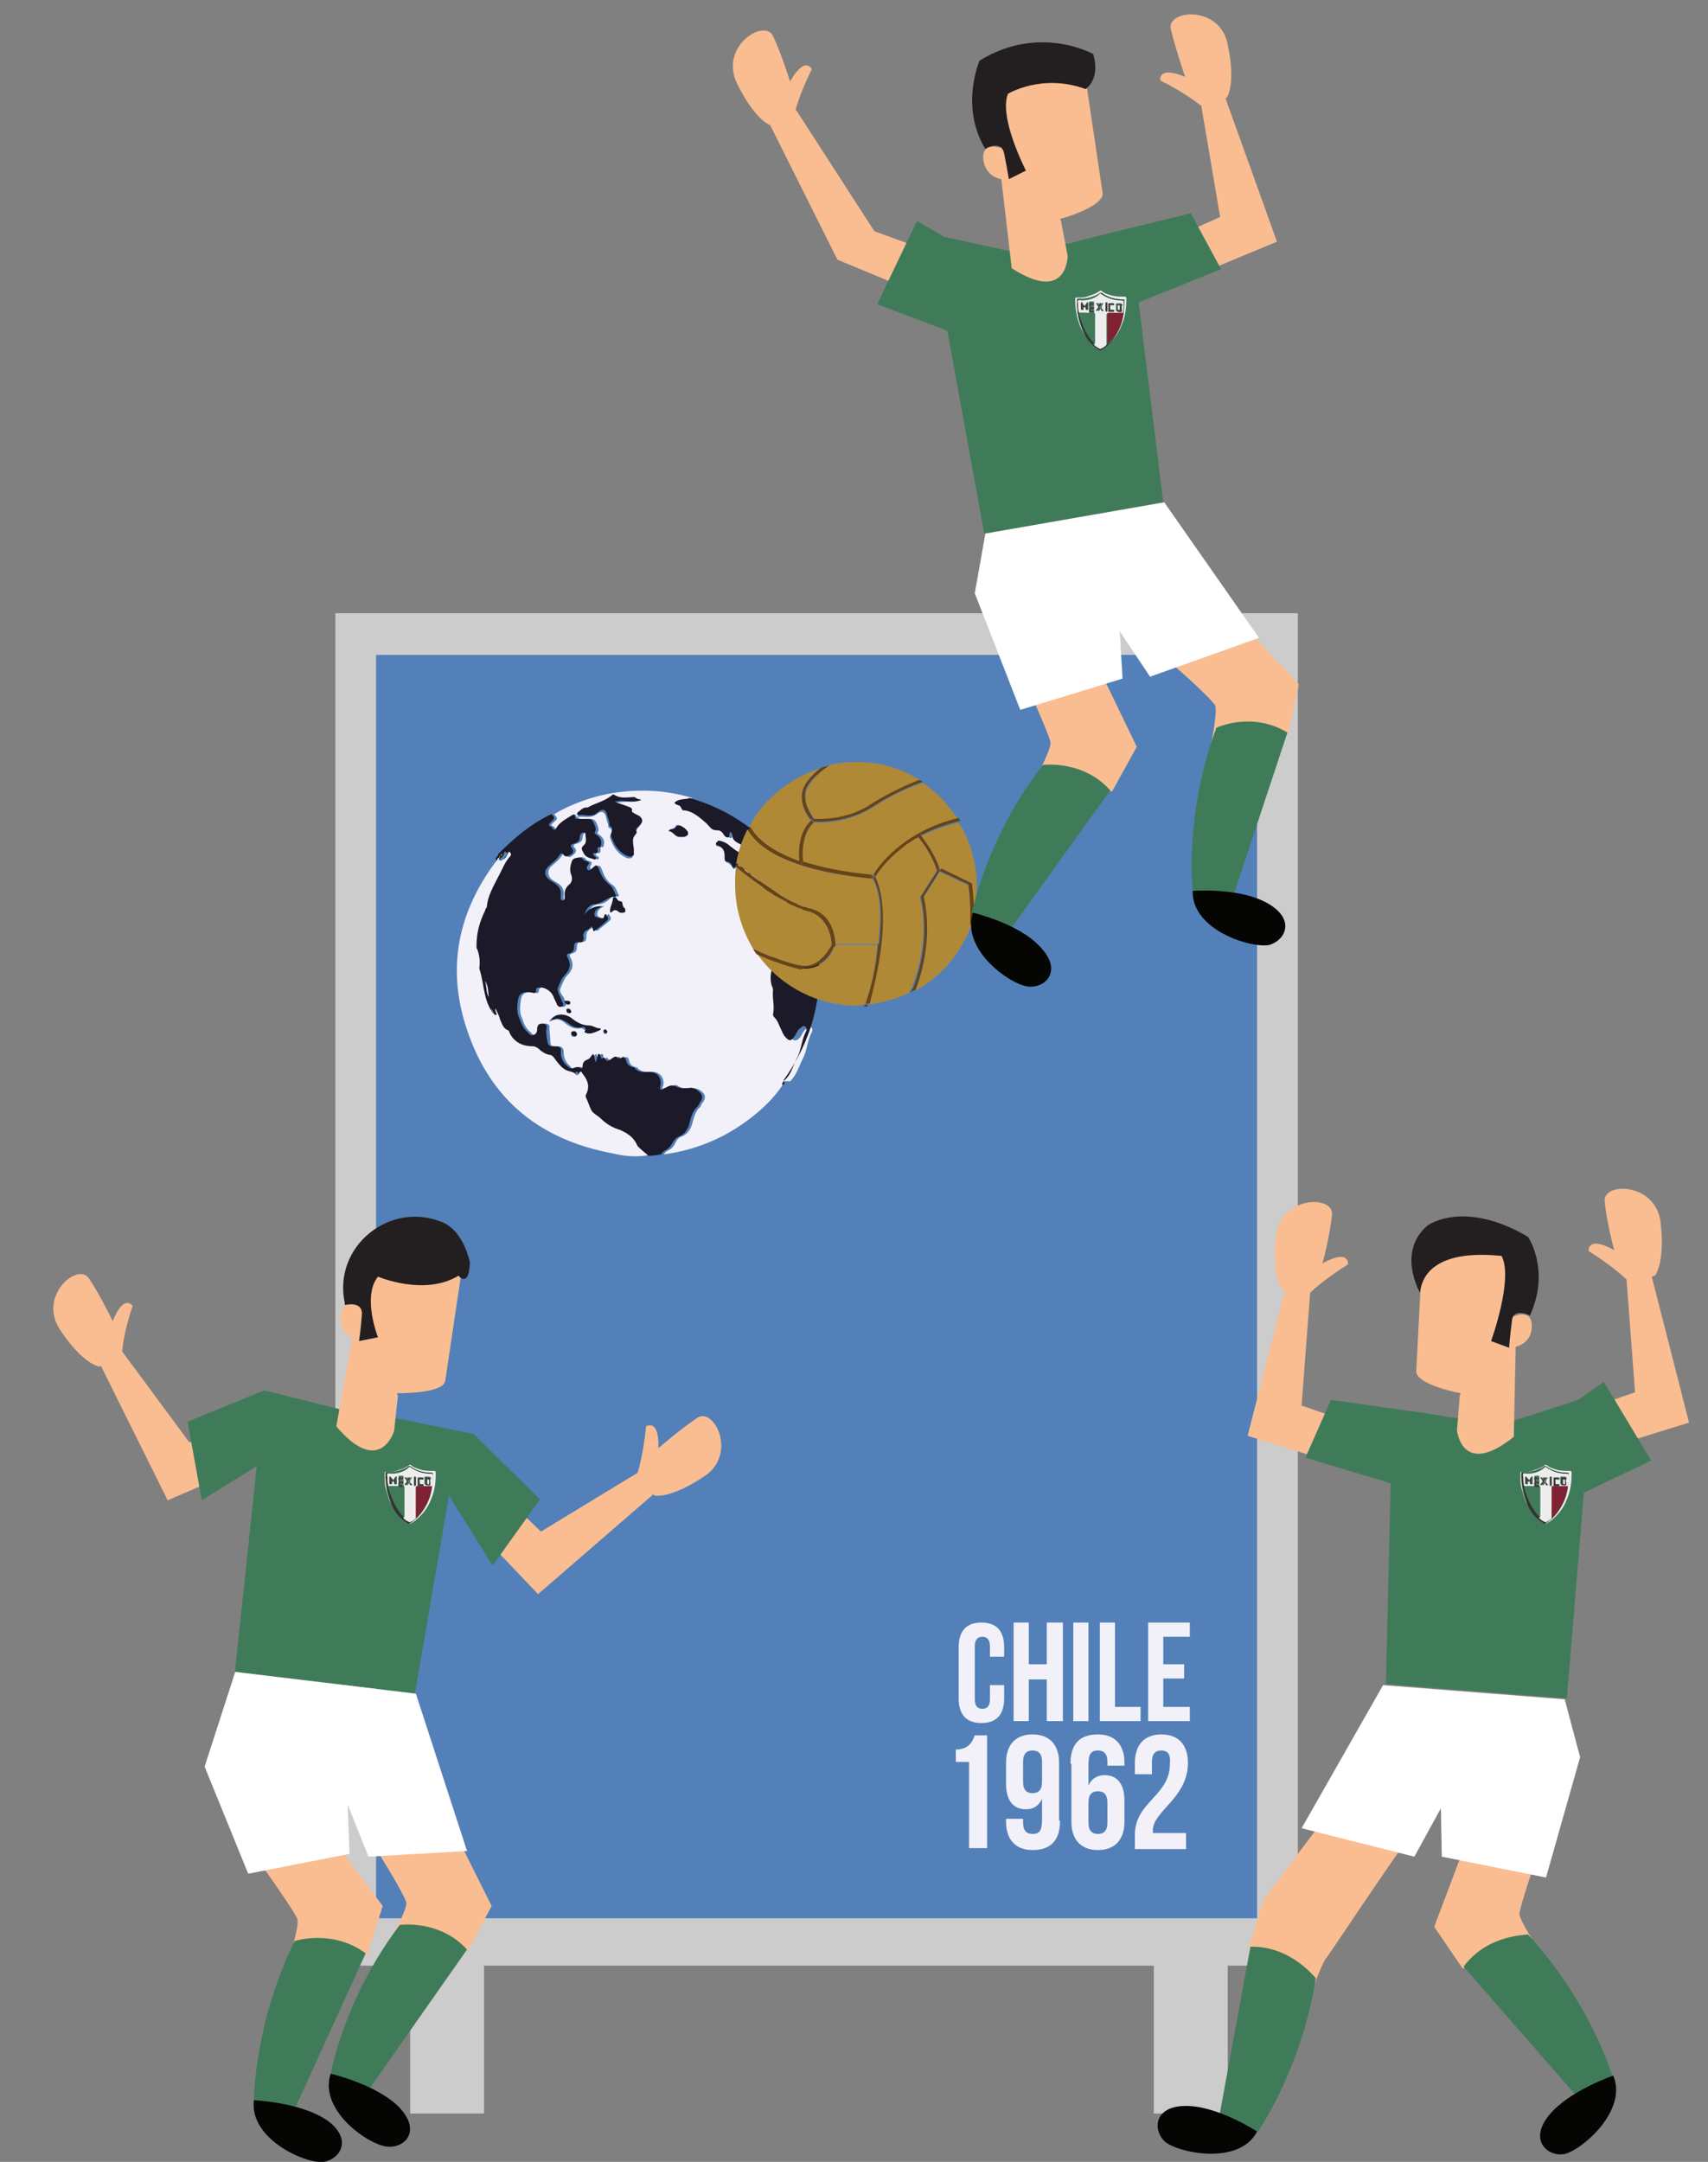 <?xml version="1.0" encoding="utf-8"?>
<!-- Generator: Adobe Illustrator 18.1.1, SVG Export Plug-In . SVG Version: 6.00 Build 0)  -->
<svg version="1.1" id="Layer_1" xmlns="http://www.w3.org/2000/svg" xmlns:xlink="http://www.w3.org/1999/xlink" x="0px" y="0px"
	 viewBox="0 0 180.3 228.1" enable-background="new 0 0 180.3 228.1" xml:space="preserve">
<rect x="0" y="0" width="180.3" height="228.1" fill="#808080" stroke="none"/>
<g>
	<rect x="35.4" y="64.7" fill="#CCCCCC" width="101.6" height="142.7"/>
	<rect x="43.3" y="205.5" fill="#CCCCCC" width="7.8" height="17.5"/>
	<rect x="121.8" y="205.5" fill="#CCCCCC" width="7.8" height="17.5"/>
	<g>
		<rect x="39.7" y="69.1" fill="#5380B8" width="93" height="133.3"/>
		<g id="M8XVA8.tif_2_">
			<g>
				<path fill="#F2F1F9" d="M82.6,114.5c-0.8,1.2-1.8,2.2-2.9,3.1c-2.8,2.3-6,3.7-9.6,4.2c0.1-0.2,0.2-0.3,0.4-0.4
					c0.5-0.2,0.7-0.6,0.9-1c0.1-0.2,0.3-0.4,0.6-0.5c0.5-0.2,0.8-0.6,1-1.1c0.2-0.6,0.3-1.4,0.8-1.9c0.2-0.1,0.2-0.4,0.4-0.6
					c0.3-0.4,0.3-0.8-0.1-1.1c-0.3-0.3-0.7-0.4-1.1-0.4c-0.5,0.1-0.9,0.1-1.4-0.2c-0.2-0.2-0.6-0.1-0.9,0.1
					c-0.1,0.1-0.2,0.1-0.4,0.2c-0.1,0.1-0.2,0.1-0.3,0c-0.1-0.1-0.1-0.2,0-0.3c0.2-0.8-0.3-1.5-1.1-1.5c-0.6,0-1.1,0.1-1.6-0.4
					c0-0.1-0.1-0.1-0.2-0.1c-0.4-0.1-0.6-0.3-0.7-0.7c0-0.2-0.2-0.5-0.5-0.3c-0.1,0.1-0.3,0.1-0.4,0c-0.2-0.2-0.4,0-0.5,0
					c-0.3,0.1-0.6,0.5-0.9,0c0,0-0.1,0-0.1,0c-0.3,0.2-0.3,0-0.3-0.2c0-0.1-0.1-0.2-0.2-0.2c-0.1,0-0.1,0.1-0.1,0.2
					c0,0.2-0.1,0.4-0.2,0.7c-0.1-0.4-0.1-0.7-0.3-0.9c-0.2,0.2-0.4,0.5-0.6,0.6c-0.3,0.2-0.5,0.3-0.5,0.7c0,0.1-0.1,0.2-0.2,0.2
					c-0.3-0.2-0.5-0.1-0.8,0c-0.3,0.1-0.5,0-0.6-0.2c-0.5-0.4-0.7-0.9-0.7-1.5c0-0.4-0.2-0.6-0.6-0.6c-0.1,0-0.2,0-0.3,0
					c-0.4,0-0.5-0.1-0.5-0.5c0-0.5-0.1-0.9-0.1-1.4c0.1-0.4-0.2-0.5-0.5-0.5c-0.4,0-0.5,0.3-0.5,0.6c0,0.3-0.1,0.5-0.4,0.6
					c-0.3,0.1-0.4-0.1-0.6-0.3c-0.5-0.4-0.7-0.9-0.9-1.5c-0.3-0.6-0.2-1.3-0.1-2c0.1-0.6,0.6-0.8,1.3-0.7c0.2,0,0.6,0.3,0.6-0.3
					c0-0.1,0.2-0.2,0.3-0.2c0.6-0.1,1.3,0.4,1.5,0.9c0.1,0.3,0.2,0.6,0.4,0.9c0.1,0.2,0.3,0.3,0.5,0.2c0.2-0.1,0.2-0.3,0.1-0.4
					c-0.1-0.2-0.1-0.5-0.3-0.7c-0.2-0.3-0.4-0.6-0.2-0.9c0.2-0.5,0.4-1,0.7-1.3c0.6-0.6,0.7-1.2,0.3-1.9c-0.1-0.2-0.1-0.3,0.2-0.4
					c0.4-0.1,0.5-0.3,0.5-0.7c0-0.4,0.2-0.5,0.5-0.5c0.4,0,0.5-0.2,0.5-0.5c0-0.3,0-0.5,0.2-0.7c0.2-0.2,0.4-0.3,0.7-0.5
					c0.1,0.1,0.1,0.3,0.1,0.4c0,0.1,0.1,0.1,0.2,0.1c0.4-0.4,0.9-0.7,1.3-1.1c0.2-0.2,0-0.4-0.1-0.6c-0.1-0.1-0.2,0-0.2,0.1
					c-0.1,0.5-0.4,0.3-0.7,0.2c-0.4-0.1-0.4-0.3-0.3-0.6c0.1-0.3,0.4-0.4,0.7-0.6c-0.8,0-1.4,0.3-1.8,0.9c0.2-0.6,0.5-1,1.2-1.1
					c0.4,0,0.8-0.2,1.1-0.5c0.2-0.2,0.5-0.4,0.8-0.3c0.2,0,0.3-0.1,0.2-0.2c-0.2-0.4-0.3-0.8-0.6-1c-0.6-0.4-0.9-0.9-1.1-1.5
					c-0.3-0.7-0.3-0.7-0.9-0.2c-0.1,0.1-0.2,0.2-0.3,0.1c-0.1-0.1-0.1-0.3-0.1-0.4c0.4-0.5,0-0.5-0.3-0.6c-0.1,0-0.1-0.1-0.2-0.2
					c-0.3-0.3-1-0.2-1.1,0.2c-0.2,0.5-0.3,1.1-0.1,1.5c0.2,0.5,0,0.8-0.3,1.1c-0.3,0.3-0.4,0.6-0.4,1c0,0.2,0.1,0.6-0.2,0.6
					c-0.3,0-0.2-0.4-0.2-0.6c0.1-0.9-0.6-1.2-1.1-1.5c-0.5-0.3-0.7-0.9-0.3-1.4c0.4-0.4,0.9-0.7,1.2-1.2c0.1-0.2,0.3-0.4,0.5-0.1
					c0.2,0.4,0.5,0.2,0.7,0c0.3-0.2,0.4-0.5,0.2-0.7c-0.3-0.3-0.1-0.4,0.2-0.5c0.4-0.1,0.6-0.3,0.6-0.7c0-0.2,0.1-0.3,0.2-0.4
					c0.2-0.1,0.4-0.1,0.4,0.1c0,0.4,0.2,0.8-0.2,1.2c-0.3,0.3-0.2,0.5,0,0.8c0.2,0.4,0.6,0.5,0.9,0.6c0.1,0,0.3,0.2,0.4,0
					c0.1-0.2-0.1-0.2-0.2-0.3c-0.1-0.1-0.2-0.1-0.1-0.2c0-0.1,0.1-0.1,0.2-0.1c0.3,0.1,0.3-0.2,0.3-0.3c0-0.2-0.1-0.4,0.2-0.3
					c0.1,0,0.1-0.1,0.1-0.1c0.2-0.5,0-0.9-0.4-1.2c-0.1-0.1-0.3-0.1-0.2-0.3c0.2-0.3,0-0.6-0.1-0.9c-0.2-0.5-0.5-0.5-0.8-0.5
					c-0.3,0-0.6,0-0.8,0c-0.2,0-0.4,0-0.4-0.3c0-0.2-0.2-0.2-0.3-0.1c-0.6,0.4-1.3,0.7-1.7,1.4c-0.1,0.3-0.2,0.2-0.4,0
					c-0.1-0.1-0.1-0.2-0.2-0.2c-0.3-0.1-0.2-0.2,0-0.4c0.5-0.4,0.5-0.4,0.1-0.9c1.7-1,3.6-1.7,5.5-2.1c3.1-0.6,6.1-0.5,9.1,0.4
					c-0.5,0.2-1.2,0-1.6,0.5c0.1,0.2,0.3,0.2,0.5,0.3c0.2,0.1,0.2,0.3,0.3,0.4c0.1,0,0.1,0.1,0.2,0.1c1,0.2,1.7,0.8,2.4,1.4
					c0.3,0.3,0.5,0.7,1,0.7c0.3,0,0.5,0.1,0.7,0.3c0.1,0.1,0.2,0.3,0.3,0.4c0.2,0.2,0.4,0.2,0.4-0.2c0-0.1,0-0.3,0.1-0.3
					c0.1,0,0.2,0.1,0.2,0.3c0,0.6,0.5,0.8,0.9,1c0.3,0.2,0.4,0.4,0.4,0.7c0,0.2,0,0.4,0.2,0.5c0.2,0.1,0.2,0.3,0.3,0.4
					c0.1,0.4,0.1,0.8,0,1.2c-0.1,0.2,0,0.5,0.2,0.4c0.5,0,0.8,0.2,0.9,0.7c0,0.1,0.1,0.2,0.2,0.2c0.4,0.4,0.3,0.6-0.2,0.7
					c-0.6,0.2-0.6,0.2-0.3,0.8c0.3,0.5,0.7,1,0.9,1.6c0.1,0.4,0.3,0.6,0.7,0.6c0.4,0,0.7-0.2,0.8-0.6c0.1-0.4,0.1-0.8-0.1-1.2
					c-0.3-0.7-0.6-1.5-0.2-2.3c0.6,0.5,1.4,0.8,1.8,1.7c0,0,0.1-0.1,0.1-0.1c0-0.1,0-0.3-0.1-0.4c0,0,0-0.1,0.1-0.1
					c0.1,0.1,0.2,0.2,0.3,0.3c0.1,0.1,0.1,0.3,0.2,0.2c0.2,0,0.2-0.2,0.2-0.3c0-0.1,0-0.1,0.1-0.2c0.4,0.6,0.6,1.2,0.8,1.8
					c-0.5,0.1-0.6,0.3-0.4,0.9c0,0.1,0.2,0.2,0,0.3c-0.1,0.1-0.2,0-0.2-0.1c-0.4-0.3-0.8-0.5-0.9-1.1c0-0.2-0.2-0.4-0.4-0.6
					c-0.1,0.1-0.1,0.2-0.2,0.3c-0.4,0.3-0.6,0.6-0.6,1.1c0,0.2-0.2,0.5-0.4,0.5c-0.3,0-0.4,0.2-0.4,0.5c-0.1,0.5,0,1.1,0,1.6
					c0,0.6,0.3,1.3-0.2,1.9c-0.1,0.1,0,0.3,0,0.4c0,0.3,0.1,0.6,0,0.9c-0.2,0.6-0.2,1.2,0,1.9c0,0.1,0.1,0.3,0.1,0.4
					c-0.1,0.8,0.1,1.7,0,2.5c0,0.2,0.1,0.3,0.2,0.4c0.3,0.3,0.4,0.7,0.6,1.1c0.1,0.3,0.2,0.6,0.4,0.8c0.4,0.5,0.7,0.5,1.1,0
					c0.2-0.3,0.3-0.7,0.7-0.9c0.1-0.1,0.2-0.3,0.4-0.1c0.2,0.1,0.2,0.3,0.1,0.5c-0.5,0.9-0.5,2-1,2.9c-0.4,0.8-0.6,1.6-1.3,2.3
					C82.7,114,82.6,114.2,82.6,114.5z M67.7,84.4c-0.3-0.1-0.5-0.1-0.8-0.1c-0.7,0-1.4,0.1-2.1-0.2c-0.1-0.1-0.2,0-0.3,0
					c-0.7,0.6-1.6,0.8-2.4,1.2c-0.1,0-0.2,0.1-0.3,0.1c-0.4,0-0.6,0.3-0.9,0.5c-0.2,0.1-0.1,0.3,0.1,0.3c0.7-0.1,1.3,0.2,2-0.3
					c0.6-0.5,0.9-0.1,1,0.4c0,0.3,0.3,0.7,0.2,1c0.6,0.2,0.3,0.6,0.2,0.9c0,0.1,0,0.1,0,0.2c0.3,0.9,0.8,1.7,1.7,2.1
					c0.2,0.1,0.4,0.1,0.6,0c0.2-0.1,0-0.3,0.1-0.4c0.1-0.7-0.4-1.5,0.3-2c0,0,0-0.1,0-0.1c-0.1-0.3,0.1-0.5,0.3-0.7
					c0.4-0.4,0.3-0.9-0.2-1.1c-0.2-0.1-0.6-0.3-0.6-0.4c0-0.4-0.2-0.4-0.4-0.5c-0.4-0.3-0.9-0.3-1.4-0.5
					C65.8,84.4,66.8,84.8,67.7,84.4z M75.9,88.7c-0.2,0-0.2,0.2-0.3,0.3c-0.1,0.2,0.1,0.3,0.2,0.3c0.6,0.1,0.7,0.5,0.7,1.1
					c0,0.1,0,0.2,0,0.3c0,0.1,0.1,0.2,0.2,0.3c0.3,0.1,0.5,0.3,0.6,0.5c0.1,0.2,0.2,0.3,0.4,0c0.2-0.3,0.4-0.3,0.5,0.1
					c0.1,0.2,0.2,0.2,0.4,0.2c0.2-0.1,0.5-0.7,0.3-0.9c-0.3-0.3-0.5-0.7-0.9-0.9c-0.3-0.2-0.6-0.4-0.9-0.6
					C76.8,89,76.4,88.8,75.9,88.7z M61.7,108.9c0.5,0.3,1,0,1.4-0.1c0.2-0.1,0.2-0.2,0-0.2c-0.4-0.1-0.6-0.4-1.1-0.3
					c-0.7,0-1.3-0.3-1.9-0.8c-0.7-0.6-1.6-0.5-2.1,0.2c0.1,0.1,0.1,0.1,0.2,0c0.6-0.3,1.1-0.1,1.5,0.3c0.4,0.3,0.9,0.6,1.5,0.5
					c0.2,0,0.3,0,0.4,0.1C61.9,108.8,61.7,108.8,61.7,108.9z M65.7,96.3c0.1,0,0.2,0,0.3-0.1c0-0.1,0.1-0.3-0.1-0.4
					c-0.1-0.1-0.3-0.3-0.2-0.5c0-0.1-0.1-0.2-0.2-0.2c-0.2,0-0.3-0.1-0.4-0.3c-0.1-0.2-0.3-0.2-0.4,0c0,0.4-0.3,0.8-0.3,1.2
					c0,0.2,0,0.3,0.2,0.2c0.3-0.2,0.5-0.2,0.7,0C65.4,96.3,65.5,96.3,65.7,96.3z M71.9,88.3c0.2,0,0.4,0.1,0.6-0.2
					c0.1-0.3,0-0.5-0.2-0.6c-0.2-0.2-0.4-0.3-0.6-0.4c-0.1-0.1-0.3-0.1-0.4,0.1c-0.1,0.2-0.3,0.2-0.5,0.3c-0.1,0-0.3,0.2-0.2,0.2
					C71.2,87.8,71.4,88.3,71.9,88.3z M60.9,109.1c0-0.2-0.1-0.2-0.2-0.2c-0.2,0-0.3,0-0.4,0.2c0,0.2,0.1,0.3,0.3,0.3
					C60.8,109.4,60.9,109.3,60.9,109.1z M60.3,106.7c0-0.1-0.1-0.3-0.3-0.3c-0.1,0-0.2,0-0.2,0.1c0,0.2,0.1,0.3,0.3,0.3
					C60.2,106.9,60.3,106.9,60.3,106.7z M60.2,105.8c-0.1-0.2-0.3-0.2-0.4-0.2c-0.1,0-0.2,0-0.1,0.1c0.1,0.2,0.2,0.3,0.4,0.3
					C60.2,106,60.2,106,60.2,105.8z M64.1,108.9c0-0.1-0.1-0.2-0.2-0.2c-0.1,0-0.2,0.1-0.2,0.2c0,0.2,0.1,0.2,0.3,0.2
					C64,109,64.1,109,64.1,108.9z"/>
				<path fill="#1C1A28" d="M58.2,85.9c0.4,0.4,0.4,0.4-0.1,0.9c-0.2,0.2-0.2,0.3,0,0.4c0.1,0,0.2,0.1,0.2,0.2
					c0.2,0.2,0.3,0.2,0.4,0c0.4-0.7,1.1-1,1.7-1.4c0.2-0.1,0.3-0.1,0.3,0.1c0,0.3,0.1,0.3,0.4,0.3c0.3,0,0.5,0,0.8,0
					c0.4,0,0.6,0,0.8,0.5c0.1,0.3,0.3,0.5,0.1,0.9c-0.1,0.2,0.1,0.2,0.2,0.3c0.4,0.3,0.6,0.7,0.4,1.2c0,0.1,0,0.1-0.1,0.1
					c-0.3-0.1-0.2,0.2-0.2,0.3c0,0.2,0,0.4-0.3,0.3c-0.1,0-0.2,0-0.2,0.1c0,0.1,0.1,0.2,0.1,0.2c0.1,0.1,0.3,0.1,0.2,0.3
					c-0.1,0.2-0.3,0-0.4,0c-0.4-0.1-0.7-0.2-0.9-0.6c-0.2-0.4-0.3-0.5,0-0.8c0.4-0.3,0.2-0.8,0.2-1.2c0-0.2-0.2-0.2-0.4-0.1
					c-0.1,0.1-0.2,0.2-0.2,0.4c0,0.4-0.2,0.6-0.6,0.7c-0.3,0.1-0.5,0.2-0.2,0.5c0.2,0.3,0.1,0.6-0.2,0.7c-0.2,0.1-0.5,0.3-0.7,0
					c-0.2-0.3-0.4-0.1-0.5,0.1c-0.3,0.5-0.8,0.8-1.2,1.2c-0.4,0.5-0.3,1,0.3,1.4c0.5,0.3,1.2,0.7,1.1,1.5c0,0.2-0.1,0.6,0.2,0.6
					c0.3,0,0.2-0.4,0.2-0.6c0-0.4,0.1-0.7,0.4-1c0.3-0.2,0.5-0.6,0.3-1.1c-0.2-0.5-0.1-1,0.1-1.5c0.1-0.3,0.8-0.4,1.1-0.2
					c0.1,0.1,0.1,0.2,0.2,0.2c0.3,0.1,0.7,0.1,0.3,0.6c-0.1,0.1-0.1,0.3,0.1,0.4c0.2,0.1,0.2-0.1,0.3-0.1c0.6-0.5,0.6-0.6,0.9,0.2
					c0.2,0.6,0.6,1.1,1.1,1.5c0.3,0.2,0.4,0.7,0.6,1c0.1,0.2-0.1,0.3-0.2,0.2c-0.3,0-0.6,0.2-0.8,0.3c-0.3,0.2-0.7,0.4-1.1,0.5
					c-0.7,0-1,0.5-1.2,1.1c0.4-0.6,1-0.9,1.8-0.9c-0.2,0.2-0.6,0.3-0.7,0.6c-0.1,0.4-0.1,0.5,0.3,0.6c0.3,0.1,0.6,0.3,0.7-0.2
					c0-0.1,0.1-0.2,0.2-0.1c0.1,0.2,0.3,0.4,0.1,0.6c-0.4,0.4-0.8,0.7-1.3,1.1c-0.1,0.1-0.2,0-0.2-0.1c0-0.1-0.1-0.2-0.1-0.4
					c-0.2,0.2-0.4,0.4-0.7,0.5c-0.2,0.2-0.3,0.5-0.2,0.7c0,0.4-0.1,0.6-0.5,0.5c-0.3,0-0.5,0.1-0.5,0.5c0,0.3-0.1,0.6-0.5,0.7
					c-0.3,0-0.3,0.2-0.2,0.4c0.4,0.7,0.3,1.3-0.3,1.9c-0.4,0.4-0.5,0.9-0.7,1.3c-0.1,0.3,0.1,0.7,0.2,0.9c0.1,0.2,0.2,0.5,0.3,0.7
					c0.1,0.2,0.1,0.3-0.1,0.4c-0.2,0.1-0.4,0-0.5-0.2c-0.1-0.3-0.3-0.6-0.4-0.9c-0.2-0.5-0.9-1-1.5-0.9c-0.1,0-0.3,0-0.3,0.2
					c0,0.6-0.4,0.3-0.6,0.3c-0.7-0.1-1.2,0.1-1.3,0.7c-0.1,0.6-0.2,1.3,0.1,2c0.2,0.5,0.4,1.1,0.9,1.5c0.2,0.2,0.3,0.4,0.6,0.3
					c0.3-0.1,0.4-0.3,0.4-0.6c0-0.3,0.1-0.6,0.5-0.6c0.3,0,0.6,0.1,0.5,0.5c-0.1,0.5,0,0.9,0.1,1.4c0,0.3,0.2,0.5,0.5,0.5
					c0.1,0,0.2,0,0.3,0c0.4,0,0.7,0.1,0.6,0.6c0,0.6,0.2,1.1,0.7,1.5c0.2,0.2,0.4,0.3,0.6,0.2c0.3-0.1,0.5-0.2,0.8,0
					c0.1,0.1,0.2,0,0.2-0.2c0-0.4,0.2-0.6,0.5-0.7c0.3-0.1,0.4-0.4,0.6-0.6c0.2,0.2,0.1,0.5,0.3,0.9c0.1-0.3,0.1-0.5,0.2-0.7
					c0-0.1,0-0.2,0.1-0.2c0.1,0,0.2,0.1,0.2,0.2c0,0.2,0.1,0.4,0.3,0.2c0,0,0.1,0,0.1,0c0.3,0.6,0.6,0.2,0.9,0
					c0.2-0.1,0.3-0.2,0.5,0c0.1,0.1,0.3,0.1,0.4,0c0.3-0.2,0.4,0,0.5,0.3c0.1,0.4,0.3,0.6,0.7,0.7c0.1,0,0.2,0,0.2,0.1
					c0.4,0.5,1,0.4,1.6,0.4c0.8,0,1.3,0.7,1.1,1.5c0,0.1-0.1,0.2,0,0.3c0.1,0.1,0.2,0.1,0.3,0c0.1-0.1,0.2-0.1,0.4-0.2
					c0.3-0.2,0.6-0.2,0.9-0.1c0.5,0.3,0.9,0.2,1.4,0.2c0.4-0.1,0.8,0.1,1.1,0.4c0.4,0.3,0.4,0.7,0.1,1.1c-0.1,0.2-0.2,0.4-0.4,0.6
					c-0.5,0.5-0.6,1.2-0.8,1.9c-0.2,0.5-0.5,0.9-1,1.1c-0.2,0.1-0.4,0.2-0.6,0.5c-0.2,0.4-0.5,0.8-0.9,1c-0.2,0.1-0.3,0.2-0.4,0.4
					c-0.6,0.1-1.2,0.2-1.8,0.1c-0.2-0.2-0.5-0.4-0.7-0.6c-0.2-0.2-0.4-0.4-0.5-0.6c-0.4-0.8-1-1.3-1.8-1.5c-0.8-0.3-1.5-0.7-2-1.2
					c-0.3-0.3-0.8-0.5-1-0.9c-0.2-0.4-0.3-0.8-0.5-1.2c-0.1-0.2-0.1-0.3,0-0.5c0.4-0.8,0.1-1.5-0.4-2.1c-0.1-0.2-0.3-0.4-0.4,0
					c-0.1,0.1-0.3,0.2-0.3,0.1c-0.2-0.2-0.5-0.3-0.8-0.4c-0.6-0.2-0.9-0.7-1.3-1.1c-0.2-0.3-0.4-0.5-0.7-0.6
					c-0.5-0.1-0.9-0.3-1.2-0.7c-0.1-0.1-0.3-0.2-0.5-0.2c-1.1,0-1.9-0.4-2.5-1.4c-0.1-0.1-0.1-0.2-0.2-0.3c-0.5-0.2-0.6-0.6-0.8-1.1
					c-0.1-0.4-0.3-0.7-0.5-1.2c-0.1,0.3,0.2,0.4,0.1,0.7c-0.2-0.1-0.4-0.2-0.5-0.4c-0.9-1.3-0.7-3-1.3-4.5c0,0,0-0.1,0-0.1
					c0.2-0.6,0-1.3-0.2-1.9c0-0.1-0.1-0.3-0.1-0.4c0-1.3,0.3-2.5,0.9-3.7c0.1-0.2,0.2-0.3,0.2-0.5c0.1-1.2,0.7-2.2,1.2-3.1
					c0.4-0.7,0.6-1.6,1.3-2.2c0.1-0.1,0.1-0.3-0.1-0.4c-0.2-0.1-0.2,0.1-0.2,0.2c-0.1,0.3-0.3,0.4-0.5,0.6c-0.1,0.1-0.2,0.2-0.3,0.1
					c-0.1-0.1,0-0.2-0.1-0.3l0,0c0.1,0,0.1,0,0.1-0.1l0,0c0.1,0,0.1,0,0.1-0.1l0,0c0.1,0,0.1-0.1,0.1-0.2
					C54.4,88.3,56.1,86.9,58.2,85.9z M51.6,105.2c-0.1-0.6-0.1-1.2-0.4-1.7C51.4,104.1,51.3,104.7,51.6,105.2z"/>
				<path fill="#F2F1F9" d="M52.7,90.5c0,0.1-0.1,0.3,0.1,0.3c0.1,0.1,0.2-0.1,0.3-0.1c0.2-0.1,0.4-0.3,0.5-0.6
					c0-0.1,0.1-0.3,0.2-0.2c0.1,0.1,0.2,0.2,0.1,0.4c-0.6,0.6-0.9,1.5-1.3,2.2c-0.5,1-1.1,2-1.2,3.1c0,0.2-0.2,0.3-0.2,0.5
					c-0.6,1.2-0.9,2.4-0.9,3.7c0,0.1,0,0.3,0.1,0.4c0.2,0.6,0.3,1.2,0.2,1.9c0,0,0,0.1,0,0.1c0.5,1.5,0.4,3.1,1.3,4.5
					c0.1,0.2,0.3,0.4,0.5,0.4c0.1-0.2-0.2-0.4-0.1-0.7c0.2,0.4,0.4,0.8,0.5,1.2c0.2,0.4,0.3,0.9,0.8,1.1c0.1,0,0.2,0.2,0.2,0.3
					c0.5,1,1.4,1.4,2.5,1.4c0.2,0,0.3,0.1,0.5,0.2c0.3,0.3,0.7,0.6,1.2,0.7c0.3,0,0.5,0.3,0.7,0.6c0.4,0.5,0.7,0.9,1.3,1.1
					c0.3,0.1,0.6,0.1,0.8,0.4c0.1,0.1,0.3,0,0.3-0.1c0.2-0.4,0.3-0.2,0.4,0c0.5,0.6,0.8,1.3,0.4,2.1c-0.1,0.2-0.1,0.3,0,0.5
					c0.2,0.4,0.3,0.8,0.5,1.2c0.2,0.4,0.7,0.6,1,0.9c0.6,0.6,1.3,1,2,1.2c0.7,0.3,1.4,0.7,1.8,1.5c0.1,0.3,0.3,0.4,0.5,0.6
					c0.2,0.2,0.5,0.4,0.7,0.6c-1.2,0.2-2.5,0.1-3.7-0.2c-8.1-1.5-13.4-6.1-15.7-14c-1.8-6.2-0.4-11.9,3.5-17
					C52.5,90.6,52.6,90.5,52.7,90.5z"/>
				<path fill="#1C1A28" d="M82.6,114.5c-0.1-0.2,0.1-0.4,0.2-0.5c0.7-0.6,0.9-1.5,1.3-2.3c0.5-0.9,0.5-2,1-2.9
					c0.1-0.2,0-0.4-0.1-0.5c-0.2-0.1-0.3,0-0.4,0.1c-0.4,0.2-0.5,0.6-0.7,0.9c-0.4,0.6-0.6,0.6-1.1,0c-0.2-0.3-0.3-0.6-0.4-0.8
					c-0.2-0.4-0.3-0.8-0.6-1.1c-0.1-0.1-0.2-0.2-0.2-0.4c0.2-0.8-0.1-1.7,0-2.5c0-0.1,0-0.3-0.1-0.4c-0.2-0.6-0.2-1.2,0-1.9
					c0.1-0.3,0-0.6,0-0.9c0-0.2-0.1-0.3,0-0.4c0.5-0.6,0.2-1.2,0.2-1.9c0-0.5,0-1.1,0-1.6c0-0.3,0.2-0.4,0.4-0.5
					c0.3-0.1,0.4-0.3,0.4-0.5c0-0.5,0.2-0.8,0.6-1.1c0.1-0.1,0.1-0.2,0.2-0.3c0.2,0.1,0.4,0.4,0.4,0.6c0.1,0.6,0.5,0.8,0.9,1.1
					c0.1,0.1,0.2,0.1,0.2,0.1c0.1-0.1,0-0.2,0-0.3c-0.2-0.6-0.1-0.8,0.4-0.9c0.6,1.4,1,2.8,1.1,4.3c0.7,5.2-0.6,9.9-3.6,14.1
					C82.9,114.3,82.8,114.4,82.6,114.5z"/>
				<path fill="#1C1A28" d="M84.6,93.9c0,0.1,0,0.1-0.1,0.2c0,0.1-0.1,0.3-0.2,0.3c-0.2,0-0.1-0.2-0.2-0.2C84,94.1,84,94.1,83.9,94
					c0,0-0.1-0.1-0.1-0.1c0,0-0.1-0.1-0.1-0.1c0,0.1,0,0.1,0,0.1c0,0,0,0.1,0.1,0.1c0,0.1,0,0.3,0.1,0.4c0,0-0.1,0.1-0.1,0.1
					c-0.3-0.8-1.2-1.1-1.8-1.7c-0.4,0.8-0.1,1.6,0.2,2.3c0.2,0.4,0.2,0.8,0.1,1.2c-0.1,0.4-0.4,0.6-0.8,0.6c-0.4,0-0.6-0.2-0.7-0.6
					c-0.1-0.6-0.6-1-0.9-1.6c-0.3-0.6-0.3-0.6,0.3-0.8c0.5-0.2,0.6-0.3,0.2-0.7c-0.1-0.1-0.1-0.1-0.2-0.2c-0.1-0.5-0.4-0.7-0.9-0.7
					c-0.3,0-0.3-0.2-0.2-0.4c0.2-0.4,0.2-0.8,0-1.2c-0.1-0.2-0.1-0.3-0.3-0.4c-0.2-0.1-0.3-0.3-0.2-0.5c0-0.3-0.1-0.5-0.4-0.7
					c-0.4-0.2-0.9-0.4-0.9-1c0-0.1-0.1-0.3-0.2-0.3C77,87.8,77,88,77,88.1c0,0.3-0.2,0.3-0.4,0.2c-0.1-0.1-0.2-0.2-0.3-0.4
					c-0.2-0.2-0.3-0.3-0.7-0.3c-0.5,0-0.7-0.4-1-0.7c-0.7-0.6-1.4-1.3-2.4-1.4c-0.1,0-0.2,0-0.2-0.1c-0.1-0.1-0.1-0.3-0.3-0.4
					c-0.2-0.1-0.4-0.1-0.5-0.3c0.5-0.5,1.1-0.3,1.6-0.5c2.5,0.7,4.8,1.9,6.8,3.5C81.7,89.4,83.4,91.4,84.6,93.9z"/>
				<path fill="#9BC200" d="M53,90.1c0,0.1,0,0.2-0.1,0.2C52.8,90.2,52.9,90.1,53,90.1z"/>
				<path fill="#9BC200" d="M52.8,90.3c0,0.1,0,0.1-0.1,0.1C52.7,90.3,52.8,90.3,52.8,90.3z"/>
				<path fill="#9BC200" d="M52.8,90.4c0,0.1,0,0.1-0.1,0.1C52.7,90.4,52.7,90.4,52.8,90.4z"/>
				<path fill="#1C1A28" d="M67.7,84.4c-1,0.4-1.9-0.1-2.8,0.2c0.5,0.2,0.9,0.3,1.4,0.5c0.2,0.1,0.5,0.1,0.4,0.5
					c0,0.1,0.4,0.3,0.6,0.4c0.5,0.2,0.7,0.7,0.2,1.1c-0.2,0.2-0.4,0.3-0.3,0.7c0,0,0,0.1,0,0.1c-0.7,0.6-0.2,1.4-0.3,2
					c0,0.1,0.1,0.3-0.1,0.4c-0.2,0.1-0.4,0.1-0.6,0c-0.9-0.4-1.4-1.2-1.7-2.1c0-0.1,0-0.1,0-0.2c0.1-0.3,0.3-0.7-0.2-0.9
					c0.1-0.4-0.1-0.7-0.2-1c-0.1-0.6-0.4-0.9-1-0.4c-0.6,0.6-1.3,0.2-2,0.3c-0.2,0-0.2-0.2-0.1-0.3c0.3-0.2,0.5-0.5,0.9-0.5
					c0.1,0,0.2,0,0.3-0.1c0.8-0.4,1.7-0.6,2.4-1.2c0.1-0.1,0.2-0.1,0.3,0c0.7,0.4,1.4,0.2,2.1,0.2C67.2,84.3,67.4,84.3,67.7,84.4z"
					/>
				<path fill="#1C1A28" d="M75.9,88.7c0.5,0.1,0.9,0.3,1.2,0.6c0.3,0.2,0.6,0.5,0.9,0.6c0.4,0.2,0.6,0.6,0.9,0.9
					c0.2,0.2-0.1,0.9-0.3,0.9c-0.2,0.1-0.3,0-0.4-0.2c-0.1-0.4-0.3-0.4-0.5-0.1c-0.2,0.2-0.3,0.2-0.4,0c-0.1-0.3-0.3-0.5-0.6-0.5
					c-0.1,0-0.2-0.1-0.2-0.3c0-0.1,0-0.2,0-0.3c0-0.5-0.2-0.9-0.7-1.1c-0.1,0-0.3-0.1-0.2-0.3C75.8,88.9,75.7,88.7,75.9,88.7z"/>
				<path fill="#1C1A28" d="M61.7,108.9c0-0.1,0.2-0.2,0.1-0.4c-0.1-0.2-0.3-0.2-0.4-0.1c-0.6,0.1-1-0.1-1.5-0.5
					c-0.5-0.3-1-0.6-1.5-0.3c-0.1,0-0.1,0-0.2,0c0.4-0.7,1.4-0.7,2.1-0.2c0.5,0.4,1.1,0.8,1.9,0.8c0.4,0,0.7,0.3,1.1,0.3
					c0.2,0,0.1,0.2,0,0.2C62.6,109,62.2,109.2,61.7,108.9z"/>
				<path fill="#1C1A28" d="M65.7,96.3c-0.1,0-0.3,0-0.4-0.1c-0.2-0.2-0.5-0.3-0.7,0c-0.2,0.2-0.2,0-0.2-0.2
					c0.1-0.4,0.3-0.8,0.3-1.2c0-0.2,0.2-0.2,0.4,0c0.1,0.2,0.2,0.3,0.4,0.3c0.1,0,0.2,0.1,0.2,0.2c0,0.2,0.1,0.4,0.2,0.5
					C66,95.9,66,96,66,96.2C65.9,96.3,65.8,96.3,65.7,96.3z"/>
				<path fill="#1C1A28" d="M71.9,88.3c-0.6,0.1-0.8-0.5-1.2-0.6c-0.2,0,0-0.2,0.2-0.2c0.2,0,0.4-0.1,0.5-0.3
					c0.1-0.1,0.2-0.1,0.4-0.1c0.2,0.1,0.4,0.2,0.6,0.4c0.2,0.2,0.3,0.4,0.2,0.6C72.4,88.3,72.1,88.3,71.9,88.3z"/>
				<path fill="#1C1A28" d="M60.9,109.1c0,0.2-0.2,0.3-0.3,0.2c-0.2,0-0.3-0.1-0.3-0.3c0-0.2,0.2-0.2,0.4-0.2
					C60.8,108.9,60.9,109,60.9,109.1z"/>
				<path fill="#1C1A28" d="M60.3,106.7c0,0.2-0.1,0.2-0.2,0.2c-0.2,0-0.3-0.1-0.3-0.3c0-0.1,0.1-0.2,0.2-0.1
					C60.1,106.4,60.2,106.6,60.3,106.7z"/>
				<path fill="#1C1A28" d="M60.2,105.8c0,0.1-0.1,0.1-0.2,0.2c-0.2,0-0.3-0.1-0.4-0.3c0-0.1,0-0.1,0.1-0.1
					C60,105.6,60.2,105.6,60.2,105.8z"/>
				<path fill="#1C1A28" d="M64.1,108.9c0,0.1-0.1,0.1-0.1,0.1c-0.1,0-0.2,0-0.3-0.2c0-0.1,0.1-0.2,0.2-0.2
					C64,108.7,64.1,108.7,64.1,108.9z"/>
				<path fill="#F2F1F9" d="M51.6,105.2c-0.3-0.5-0.2-1.1-0.4-1.7C51.6,104.1,51.5,104.7,51.6,105.2z"/>
				<path fill="#9BC200" d="M83.7,93.9c-0.1,0-0.1-0.1,0-0.1C83.7,93.8,83.7,93.9,83.7,93.9C83.8,93.9,83.7,93.9,83.7,93.9z"/>
				<path fill="#9BC200" d="M83.8,94.1c0,0,0-0.1-0.1-0.1c0,0,0,0,0,0C83.8,93.9,83.8,93.9,83.8,94.1C83.8,94,83.8,94,83.8,94.1z"/>
			</g>
		</g>
		<g>
			<path fill="#B08937" d="M85.3,95.8c2.4,0.6,2.8,2.8,2.9,3.8h4.5c0.3-3,0.3-5.1-0.6-6.9c-9.5-0.8-12.3-3.7-13.2-5.2
				c-0.6,1.2-1,2.4-1.2,3.7l0.1-0.1C77.9,91.2,82.7,95.2,85.3,95.8z"/>
			<path fill="#B08937" d="M84.4,90.9c-0.1-0.7-0.2-3,1.2-4.3c-0.8-1-1.1-2.1-0.9-3c0.2-1.2,1.7-2.3,2.1-2.6c-3.3,1-6.1,3.2-7.7,6.2
				C79.5,88,80.7,89.6,84.4,90.9z"/>
			<path fill="#B08937" d="M86.5,86.8c-0.3,0-0.5,0-0.6,0c-1.4,1.2-1.2,3.8-1.1,4.2c1.8,0.6,4.2,1.1,7.3,1.4c0.4-0.6,3-4.6,9-6
				c-1-1.5-2.2-2.8-3.7-3.8c-0.9,0.3-3,1.1-5.1,2.5C90,86.6,87.6,86.8,86.5,86.8z"/>
			<path fill="#B08937" d="M87.8,99.7c0-0.4-0.2-3-2.6-3.6c-2.5-0.6-6.8-4-7.5-4.6c-0.1,0.6-0.1,1.2-0.1,1.8c0,2.5,0.7,4.8,1.9,6.8
				c1.3,0.6,3.6,1.6,5.1,1.8C86.5,102.2,87.7,100,87.8,99.7z"/>
			<path fill="#B08937" d="M85.1,83.6c-0.2,0.9,0.1,1.8,0.9,2.8c0.5,0,3.5,0.2,6.1-1.6c2-1.3,3.9-2.1,5-2.5
				c-1.9-1.2-4.2-1.9-6.7-1.9c-0.9,0-1.9,0.1-2.8,0.3C87.2,81,85.3,82.4,85.1,83.6z"/>
			<path fill="#B08937" d="M97.1,94.7L97.1,94.7l1.8-2.9c-0.6-1.8-1.7-3.2-2-3.5c-0.9,0.5-1.7,1.1-2.3,1.6c-1.4,1.2-2.1,2.3-2.3,2.6
				c2.1,4.3-0.3,12.3-0.7,13.5c1.5-0.2,3-0.6,4.3-1.2c0.1-0.2,0.3-0.5,0.3-0.5C97.5,101,97.8,97.6,97.1,94.7z"/>
			<path fill="#B08937" d="M102.2,93.4l-3-1.4l-1.7,2.7c0.7,3,0.4,6.4-0.8,9.7c0,0,0,0,0,0.1c2.7-1.5,4.7-3.9,5.8-6.8
				C102.5,95.6,102.3,93.8,102.2,93.4z"/>
			<path fill="#B08937" d="M99.2,91.7l3.3,1.5l0,0.1c0,0,0.2,1.4,0.2,3.2c0.3-1,0.4-2.1,0.4-3.1c0-2.4-0.7-4.7-1.9-6.6
				c-1.6,0.4-3,0.9-4.1,1.5C97.6,88.6,98.6,89.9,99.2,91.7z"/>
			<path fill="#B08937" d="M88.1,99.7c-0.2,1-1.3,2.5-3.1,2.5c-0.1,0-0.3,0-0.4,0c-1.4-0.2-3.3-1-4.7-1.6c2.3,3.3,6.2,5.5,10.5,5.5
				c0.3,0,0.6-0.1,0.9-0.1c0.2-0.6,1-2.3,1.3-6.3H88.1z"/>
			<path fill="#674417" d="M91.2,106.2h0.4c0,0,0-0.1,0-0.2c-0.1,0-0.3,0-0.4,0C91.3,106.1,91.2,106.2,91.2,106.2z"/>
			<path fill="#674417" d="M92.4,92.5c0.2-0.3,0.9-1.4,2.3-2.6c0.6-0.5,1.3-1.1,2.3-1.6c0-0.1-0.1-0.1-0.1-0.1l0.3-0.2
				c0,0,0.1,0.1,0.1,0.1c1.1-0.6,2.5-1.1,4.1-1.5c-0.1-0.1-0.1-0.2-0.2-0.3c-6,1.4-8.7,5.4-9,6c0,0,0.1,0,0.1,0l0,0.3
				c0,0-0.1,0.1-0.1,0.1c0.9,1.8,0.9,3.9,0.6,6.9h-0.4l0,0h0.3c-0.4,4-1.2,5.7-1.3,6.3c0.1,0,0.3,0,0.4,0
				C92.1,104.7,94.4,96.8,92.4,92.5z"/>
			<path fill="#674417" d="M92.1,92.7c0,0,0-0.1-0.1-0.1l0-0.1l0-0.1c0,0,0,0,0.1-0.1c-3.1-0.3-5.5-0.8-7.3-1.4c0,0,0,0.1,0,0.1
				l-0.3,0.1c0,0,0-0.1,0-0.2c-3.7-1.3-4.9-2.9-5.3-3.7c-0.1,0.1-0.1,0.3-0.2,0.4C79.7,89,82.5,91.8,92.1,92.7z"/>
			<path fill="#674417" d="M92,92.5L92,92.5c0.1,0.1,0.1,0.1,0.1,0.2c0,0,0.1,0,0.1,0l0-0.3c0,0-0.1,0-0.1,0
				C92,92.4,92,92.4,92,92.5L92,92.5z"/>
			<path fill="#674417" d="M102.6,93.2L102.6,93.2l-3.3-1.6c0,0,0,0.1,0.1,0.1L99,91.9c0,0,0-0.1,0-0.1l-1.8,2.8l0,0.1
				c0.7,2.9,0.4,6.3-0.8,9.5c0,0-0.2,0.3-0.3,0.5c0.2-0.1,0.4-0.2,0.6-0.3c0,0,0-0.1,0-0.1c1.2-3.3,1.5-6.7,0.8-9.7l1.7-2.7l3,1.4
				c0.1,0.4,0.3,2.2,0.2,4.3c0.2-0.4,0.3-0.9,0.4-1.3C102.8,94.6,102.6,93.3,102.6,93.2z"/>
			<path fill="#674417" d="M96.9,88.3c0.3,0.3,1.4,1.7,2,3.5l0.1-0.2l0.2,0.1c-0.6-1.8-1.7-3.1-2-3.6C97.1,88.2,97,88.2,96.9,88.3z"
				/>
			<path fill="#674417" d="M97.1,88l-0.3,0.2c0,0,0,0,0.1,0.1c0.1-0.1,0.2-0.1,0.3-0.2C97.2,88,97.1,88,97.1,88z"/>
			<path fill="#674417" d="M98.9,91.8c0,0,0,0.1,0,0.1l0.3-0.1c0,0,0-0.1-0.1-0.1l-0.2-0.1L98.9,91.8z"/>
			<path fill="#674417" d="M87.7,80.7l-0.8,0.2c0.1-0.1,0,0-0.1,0C87.1,80.9,87.3,80.8,87.7,80.7C87.6,80.7,87.7,80.7,87.7,80.7z"/>
			<path fill="#674417" d="M84.7,83.5c-0.2,1,0.1,2,0.9,3c0,0,0.1-0.1,0.1-0.1l0.2,0.3c0,0,0,0,0,0c0.1,0,0.3,0,0.6,0
				c1.1,0,3.6-0.2,5.8-1.7c2.2-1.4,4.2-2.2,5.1-2.5c-0.1-0.1-0.2-0.2-0.4-0.2c-1,0.4-2.9,1.2-5,2.5c-2.6,1.8-5.6,1.6-6.1,1.6
				c-0.7-1-1-1.9-0.9-2.8c0.2-1.3,2.2-2.6,2.5-2.8c-0.3,0.1-0.6,0.1-0.8,0.2C86.4,81.2,85,82.3,84.7,83.5z"/>
			<path fill="#674417" d="M85.9,86.8C85.9,86.8,85.8,86.8,85.9,86.8l-0.2,0l0-0.1c0,0-0.1-0.1-0.1-0.1c-1.4,1.3-1.3,3.5-1.2,4.3
				c0.1,0,0.2,0.1,0.4,0.1C84.7,90.6,84.5,88,85.9,86.8z"/>
			<path fill="#674417" d="M84.4,91.1l0.3-0.1c0,0,0,0,0-0.1c-0.1,0-0.2-0.1-0.4-0.1C84.4,91,84.4,91.1,84.4,91.1z"/>
			<path fill="#674417" d="M85.7,86.8L85.7,86.8c0.1,0,0.1,0,0.2,0c0,0,0,0,0,0l-0.2-0.3c0,0-0.1,0.1-0.1,0.1
				C85.6,86.6,85.7,86.7,85.7,86.8L85.7,86.8z"/>
			<path fill="#674417" d="M77.6,91.4C77.6,91.4,77.6,91.5,77.6,91.4c0.1,0,0.1-0.1,0.1-0.1L77.6,91.4z"/>
			<path fill="#674417" d="M85,102.1c1.8,0,2.9-1.5,3.1-2.5h0.1l0,0h0c-0.1-1-0.4-3.3-2.9-3.8c-2.6-0.6-7.4-4.6-7.5-4.6l-0.1,0.1
				c0,0.1,0,0.1,0,0.2c0.7,0.6,5,4,7.5,4.6c2.4,0.6,2.6,3.2,2.6,3.6c-0.2,0.3-1.3,2.5-3.2,2.2c-1.5-0.2-3.8-1.2-5.1-1.8
				c0.1,0.2,0.2,0.4,0.4,0.6c1.3,0.6,3.3,1.3,4.7,1.6C84.7,102.2,84.8,102.1,85,102.1z"/>
			<path fill="#674417" d="M88,99.8L88,99.8l0.1-0.1c0,0,0.1,0,0,0h4.5c0,0,0,0,0,0h-4.5C88.2,99.7,88,99.8,88,99.8z"/>
			<path fill="#674417" d="M92.8,99.9v-0.3h-0.1c0,0.1,0,0.2,0,0.3H92.8z"/>
			<path fill="#674417" d="M88.2,99.8L88.2,99.8c0,0,0-0.1,0-0.2h-0.2v0.3h0.2C88.1,99.8,88.1,99.8,88.2,99.8L88.2,99.8z"/>
		</g>
		<g>
			<path fill="#F2F1F9" d="M106,177.8v1.4c0,1.7-0.8,2.6-2.4,2.6c-1.6,0-2.4-0.9-2.4-2.6v-5.4c0-1.7,0.8-2.6,2.4-2.6
				c1.6,0,2.4,0.9,2.4,2.6v1h-1.5v-1.1c0-0.7-0.3-1-0.8-1s-0.8,0.3-0.8,1v5.6c0,0.7,0.3,1,0.8,1s0.8-0.3,0.8-1v-1.5H106z"/>
			<path fill="#F2F1F9" d="M108.6,181.6H107v-10.4h1.6v4.4h1.9v-4.4h1.7v10.4h-1.7v-4.4h-1.9V181.6z"/>
			<path fill="#F2F1F9" d="M113.3,171.2h1.6v10.4h-1.6V171.2z"/>
			<path fill="#F2F1F9" d="M116.1,171.2h1.6v8.9h2.7v1.5h-4.3V171.2z"/>
			<path fill="#F2F1F9" d="M122.8,175.6h2.2v1.5h-2.2v3h2.8v1.5h-4.4v-10.4h4.4v1.5h-2.8V175.6z"/>
			<path fill="#F2F1F9" d="M100.8,184.6c1.4,0,1.8-0.7,2.1-1.5h1.3V195h-1.9v-9.1h-1.4V184.6z"/>
			<path fill="#F2F1F9" d="M111.9,192.1c0,2-0.9,3.1-2.9,3.1c-1.8,0-2.8-1.1-2.8-3v-0.3h1.8v0.4c0,0.9,0.4,1.2,1,1.2
				c0.7,0,1-0.3,1-1.5v-2.2c-0.3,0.7-0.9,1.1-1.7,1.1c-1.4,0-2.1-1-2.1-2.7V186c0-1.9,1-3,2.8-3s2.8,1.1,2.8,3V192.1z M110,188v-2.1
				c0-0.9-0.4-1.2-1-1.2c-0.6,0-1,0.3-1,1.2v2.1c0,0.9,0.4,1.2,1,1.2C109.6,189.2,110,188.9,110,188z"/>
			<path fill="#F2F1F9" d="M113,186.1c0-2,0.9-3.1,2.9-3.1c1.8,0,2.8,1.1,2.8,3v0.3h-1.8v-0.4c0-0.9-0.4-1.2-1-1.2
				c-0.7,0-1,0.3-1,1.5v2.2c0.3-0.7,0.9-1.1,1.7-1.1c1.4,0,2.1,1,2.1,2.7v2.2c0,1.9-1,3-2.8,3s-2.8-1.1-2.8-3V186.1z M114.9,190.2
				v2.1c0,0.9,0.4,1.2,1,1.2s1-0.3,1-1.2v-2.1c0-0.9-0.4-1.2-1-1.2S114.9,189.3,114.9,190.2z"/>
			<path fill="#F2F1F9" d="M122.6,184.7c-0.6,0-1,0.3-1,1.2v1.3h-1.8V186c0-1.9,1-3,2.8-3c1.8,0,2.8,1.1,2.8,3
				c0,3.7-3.7,5.1-3.7,7.1c0,0.1,0,0.2,0,0.3h3.5v1.7h-5.4v-1.5c0-3.5,3.7-4.1,3.7-7.5C123.6,185,123.2,184.7,122.6,184.7z"/>
		</g>
	</g>
	<g>
		<path fill="#F9BD91" d="M118.5,65.8c0.5,0,9.6,7.9,9.8,8.7c0.2,0.8-0.5,4.3-0.5,4.3l8.2-1.4l1.1-5.2l-10.7-11.4L118.5,65.8z"/>
		<path fill="#407B59" d="M135.9,77.3L130,95.1l-4.1-1.2c0,0-0.9-8,2.5-17.1C128.3,76.8,132.2,75,135.9,77.3z"/>
		<path fill="#050503" d="M125.9,94c0,0,4.9-0.4,7.9,1.3c3,1.7,1.9,3.9,0.2,4.4C132.2,100.1,125.8,98.2,125.9,94z"/>
		<path fill="#F9BD91" d="M105.6,66.8c0.4,0.1,5.3,10.8,5.3,11.6c0,0.8-1.7,4-1.7,4l8.2,1.1l2.6-4.7l-6.8-14.1L105.6,66.8z"/>
		<path fill="#407B59" d="M117.2,83.4l-11,15.3l-3.6-2.4c0,0,1.5-7.9,7.5-15.6C110.2,80.7,114.4,80.2,117.2,83.4z"/>
		<path fill="#050503" d="M102.7,96.3c0,0,4.8,1.1,7.1,3.6c2.4,2.5,0.6,4.3-1.1,4.2C106.9,104.1,101.4,100.3,102.7,96.3z"/>
		<path fill="#F9BD91" d="M84.1,11.7l8.2,12.7l6.6,2.4l-2.3,4l-8.2-3.4l-7.6-15.2C80.9,12.3,81.8,9.9,84.1,11.7z"/>
		<path fill="#F9BD91" d="M126.8,11.1l2,11.8l-4.5,2l2.3,4l8.2-3.4l-6-16.7C128.8,8.7,126.7,10.1,126.8,11.1z"/>
		<g>
			<polygon fill="#407B59" points="122.8,53 120.2,31.9 128.9,28.4 125.7,22.5 115.9,24.9 112.8,25.7 106.6,26.5 99.7,25 96.8,23.3 
				92.6,32.1 100,34.9 103.9,56.3 122.8,53 			"/>
			<polygon fill="#FFFFFF" points="102.9,62.6 107.7,74.9 118.5,71.6 118.2,66.6 121.4,71.4 132.9,67.3 122.9,53 104,56.3 104,56.4 
							"/>
		</g>
		<path fill="#F9BD91" d="M114.4,7l2,13.4c0.1,1.2-3.3,2.4-4.5,2.7l0.1,0.2l0.7,3.7c0,0,0,5.1-5.9,1.3l-1.1-9.4c0,0-1.7-0.2-1.9-2.1
			c-0.2-1.9,1.8-1.2,1.8-1.2L105,8.8L114.4,7z"/>
		<path fill="#F9BD91" d="M83.9,11.9c0,0,0.4-1.8,1.8-4.6c0,0-0.7-1.5-2.3,1.3c0,0-0.9-2.9-1.8-4.8s-5.7,1.1-3.8,5s3.5,4.4,3.5,4.4
			S83.3,12.6,83.9,11.9z"/>
		<path fill="#F9BD91" d="M126.7,11.1c0,0-1.4-1.2-4.2-2.6c0,0-0.4-1.6,2.6-0.4c0,0-1-2.9-1.5-5c-0.5-2.1,5.2-2.6,6,1.6
			c0.9,4.3-0.1,5.6-0.1,5.6S127.6,11.3,126.7,11.1z"/>
		<path fill="#231F20" d="M114.6,9.4c0,0,1.6-1,0.8-3.7c0,0-5.7-3.2-12,0.7c0,0-2.1,4.8,0.6,9.3c0,0,1.7-1,2,0.5
			c0.3,1.5,0.5,2.7,0.5,2.7l1.8-0.9c0,0-2.9-5.6-1.9-8.1C106.4,9.9,110,7.7,114.6,9.4z"/>
	</g>
	<g>
		<path fill="#F9BD91" d="M171.7,135l0.9,11.9l-4.6,1.6l1.9,4.2l8.4-2.6l-4.4-17.2C174,132.9,171.7,134,171.7,135z"/>
		<path fill="#F9BD91" d="M171.7,135c0,0-1.3-1.3-4-3c0,0-0.2-1.7,2.7-0.1c0,0-0.8-2.9-1-5.1c-0.3-2.1,5.4-2.1,5.9,2.2
			c0.5,4.3-0.6,5.6-0.6,5.6S172.5,135.3,171.7,135z"/>
		<path fill="#F9BD91" d="M150.3,192c-0.4-0.3-9.8,14-10.3,14.6c-0.5,0.6-1.7,4-1.7,4l-6.5-5.1l1.6-5.1l9.1-12.1L150.3,192z"/>
		<path fill="#407B59" d="M132,205.4l-3.4,18.5l4.2,1c0,0,4.6-6.6,6.1-16.2C138.8,208.7,136.3,205.3,132,205.4z"/>
		<path fill="#050503" d="M132.7,224.9c0,0-4.1-2.7-7.5-2.7s-3.5,2.5-2.3,3.7S130.8,228.6,132.7,224.9z"/>
		<path fill="#F9BD91" d="M164.6,189.9c-0.4,0.1-4.3,11.3-4.2,12.1c0.1,0.8,2.1,3.8,2.1,3.8l-8.1,1.9l-3-4.4l5.5-14.6L164.6,189.9z"
			/>
		<path fill="#407B59" d="M154.5,207.5l12.4,14.2l3.3-2.7c0,0-2.3-7.7-8.9-14.9C161.3,204.2,157.1,204,154.5,207.5z"/>
		<path fill="#050503" d="M170.3,219c0,0-4.7,1.6-6.8,4.2s-0.2,4.3,1.5,4.1S171.9,222.8,170.3,219z"/>
		<path fill="#F9BD91" d="M138.3,136.4l-0.9,11.9l4.6,1.6l-1.9,4.2l-8.4-2.6l4.4-17.2C136,134.2,138.3,135.4,138.3,136.4z"/>
		<g>
			<polygon fill="#407B59" points="146.3,177.7 146.8,156.5 137.8,153.8 140.5,147.7 150.4,149.1 153.5,149.6 159.8,149.9 
				166.6,147.7 169.3,145.8 174.3,154.1 167.2,157.5 165.4,179.2 146.3,177.7 			"/>
			<polygon fill="#FFFFFF" points="166.8,185.4 163.2,198.1 152.2,195.9 152.1,190.8 149.3,195.9 137.4,192.9 146,177.8 
				165.2,179.3 165.2,179.4 			"/>
		</g>
		<path fill="#F9BD91" d="M150.2,131.2l-0.7,13.5c0,1.2,3.5,2.1,4.7,2.3l-0.1,0.2l-0.3,3.7c0,0,0.5,5.1,6,0.7l0.2-9.5
			c0,0,1.7-0.3,1.7-2.2c0-1.9-1.9-1-1.9-1l0-6.9L150.2,131.2z"/>
		<path fill="#F9BD91" d="M138.3,136.4c0,0,1.3-1.3,4-3c0,0,0.2-1.7-2.7-0.1c0,0,0.8-2.9,1-5.1c0.3-2.1-5.4-2.1-5.9,2.2
			c-0.5,4.3,0.6,5.6,0.6,5.6S137.5,136.6,138.3,136.4z"/>
		<path fill="#231F20" d="M149.9,136.4c0,0-2.5-4.3,0.8-7.1c0,0,3.8-2.8,10.6,1.2c0,0,2.4,3.5,0.2,8.3c0,0-1.8-0.9-1.9,0.6
			c-0.2,1.5-0.3,2.8-0.3,2.8l-1.9-0.7c0,0,2.4-6.6,1.1-9C158.5,132.6,150.5,131.2,149.9,136.4z"/>
	</g>
	<g>
		<path fill="#F9BD91" d="M12.9,142.6l7.1,9.6l4.5-1.8l1.3,4.4l-8.1,3.5l-7.9-15.9C9.8,142.5,12.3,141.9,12.9,142.6z"/>
		<path fill="#F9BD91" d="M12.9,142.6c0,0,0.1-1.9,1.1-4.8c0,0-0.9-1.4-2.1,1.6c0,0-1.3-2.7-2.5-4.5c-1.2-1.8-5.5,1.9-3,5.5
			c2.4,3.6,4.1,3.8,4.1,3.8S12.4,143.3,12.9,142.6z"/>
		<path fill="#F9BD91" d="M36,189.7c0.5,0.1,6.9,10.3,6.9,11.1c0,0.8-1.7,4-1.7,4l8.2,1l2.5-4.7l-7-14L36,189.7z"/>
		<path fill="#407B59" d="M49.3,205.7l-10.8,15.4l-3.6-2.3c0,0,1.4-7.9,7.3-15.7C42.2,203.1,46.4,202.5,49.3,205.7z"/>
		<path fill="#050503" d="M34.9,218.8c0,0,4.8,1.1,7.2,3.5c2.4,2.5,0.7,4.3-1.1,4.2C39.2,226.5,33.6,222.8,34.9,218.8z"/>
		<path fill="#F9BD91" d="M23.9,192.1c0.5,0,7.3,9.6,7.5,10.4s-0.9,4.2-0.9,4.2l8.3-0.5l1.6-5.1l-9.4-12.5L23.9,192.1z"/>
		<path fill="#407B59" d="M38.6,206.1l-7.8,17.1l-4-1.6c0,0,0-8,4.3-16.8C31.1,204.8,35.1,203.5,38.6,206.1z"/>
		<path fill="#050503" d="M26.8,221.6c0,0,4.9,0.2,7.7,2.1c2.8,2,1.4,4.1-0.3,4.4S26.3,225.8,26.8,221.6z"/>
		<path fill="#F9BD91" d="M67.3,155.4l-10.2,6.2l-3.5-3.4l-2.9,3.6l6.1,6.4l13.4-11.6C70.2,156.5,68.1,155,67.3,155.4z"/>
		<g>
			<polygon fill="#407B59" points="43.8,178.7 47.4,157.8 52,165.2 57,158.2 50,151.3 42.1,149.7 35.9,148.7 27.9,146.7 19.8,150 
				21.3,158.3 27.1,154.7 24.8,176.4 43.8,178.7 			"/>
			<polygon fill="#FFFFFF" points="21.6,186.4 26.2,197.7 36.9,195.6 36.7,190.4 38.9,195.9 49.3,195.3 43.9,178.7 24.8,176.4 
				24.8,176.5 			"/>
		</g>
		<path fill="#F9BD91" d="M49,132.3l-2,13.4c-0.2,1.2-3.8,1.3-5.1,1.3l0.1,0.3l-0.4,3.7c0,0-1.5,4.9-6.1-0.5l1.7-9.4
			c0,0-1.6-0.6-1.2-2.5c0.4-1.9,2.1-0.6,2.1-0.6l1.4-6.7L49,132.3z"/>
		<path fill="#F9BD91" d="M67.3,155.4c0,0,0.6-1.8,0.9-4.9c0,0,1.4-0.9,1.3,2.3c0,0,2.3-2,4.1-3.2c1.8-1.2,4.3,3.9,0.7,6.2
			c-3.6,2.4-5.2,2-5.2,2S67.4,156.3,67.3,155.4z"/>
		<path fill="#231F20" d="M48.4,134.6c0,0,1.1,1.4,1.2-1.4c0,0-0.6-3.2-2.8-4.2c-5.6-2.4-11.7,2.5-10.4,8.5c0,0.1,0,0.1,0,0.2
			c0,0,1.9-0.5,1.8,1s-0.3,2.8-0.3,2.8l2-0.4c0,0-1.7-4.3,0-6.4C39.9,134.7,44.8,136.8,48.4,134.6z"/>
	</g>
	<g>
		<path fill="#EDEDEE" d="M160.5,155.7c0-0.1,0-0.2,0-0.3c0-0.1,0-0.1,0.1-0.1c0.5,0,1,0,1.4-0.2c0.4-0.1,0.8-0.3,1.1-0.5
			c0.1-0.1,0.2,0,0.2,0c0.2,0.2,0.5,0.3,0.8,0.4c0.5,0.2,1.1,0.2,1.6,0.2c0.1,0,0.2,0,0.2,0.2c0,1-0.1,1.9-0.5,2.8
			c-0.3,0.8-0.8,1.5-1.5,2.1c-0.2,0.2-0.4,0.3-0.6,0.4c-0.1,0.1-0.2,0.1-0.3,0c-0.5-0.3-0.9-0.6-1.2-1.1c-0.6-0.7-0.9-1.5-1.1-2.3
			C160.5,156.8,160.5,156.2,160.5,155.7z M160.6,155.9c0,1,0.2,1.9,0.6,2.7c0.4,0.8,0.9,1.5,1.7,2c0.1,0.1,0.2,0.1,0.3,0
			c0.5-0.3,0.9-0.6,1.2-1.1c0.9-1.2,1.2-2.5,1.2-4c0-0.1,0-0.1-0.1-0.1c-0.8,0-1.6-0.2-2.3-0.7c-0.1,0-0.1,0-0.2,0
			c-0.2,0.2-0.5,0.3-0.8,0.4c-0.5,0.2-1,0.2-1.5,0.2c-0.1,0-0.1,0-0.1,0.1C160.6,155.7,160.6,155.8,160.6,155.9z"/>
		<path fill="#333333" d="M160.6,155.9c0-0.1,0-0.2,0-0.4c0-0.1,0-0.1,0.1-0.1c0.5,0,1,0,1.5-0.2c0.3-0.1,0.5-0.2,0.8-0.4
			c0.1,0,0.1-0.1,0.2,0c0.7,0.5,1.5,0.7,2.3,0.7c0.1,0,0.1,0,0.1,0.1c0,1.5-0.3,2.8-1.2,4c-0.3,0.4-0.7,0.8-1.2,1.1
			c-0.1,0.1-0.2,0.1-0.3,0c-0.8-0.5-1.3-1.1-1.7-2C160.9,157.8,160.7,156.9,160.6,155.9z M163.8,160.1c0.2-0.1,0.4-0.3,0.5-0.5
			c0.7-0.8,1-1.8,1.2-2.8c0.1-0.4,0.1-0.8,0.1-1.2c0-0.1,0-0.2-0.2-0.2c-0.8,0-1.6-0.2-2.2-0.7c-0.1,0-0.1,0-0.1,0
			c-0.6,0.4-1.2,0.6-1.9,0.7c-0.1,0-0.3-0.1-0.4,0c-0.1,0.1,0,0.3,0,0.4c0,0.3,0,0.6,0.1,0.9c0,0.1,0,0.1,0,0.2
			c0.1,0.6,0.4,1.3,0.7,1.8c0.3,0.5,0.6,0.9,1,1.3c0.2,0.2,0.4,0.3,0.6,0.4c0,0,0.1,0,0.1,0C163.5,160.4,163.7,160.3,163.8,160.1z"
			/>
		<path fill="#EDEDEE" d="M160.9,156.8c-0.1-0.3-0.1-0.6-0.1-0.9c0-0.2-0.1-0.3,0-0.4c0.1-0.1,0.3,0,0.4,0c0.7,0,1.4-0.2,1.9-0.7
			c0,0,0.1-0.1,0.1,0c0.7,0.5,1.4,0.7,2.2,0.7c0.1,0,0.2,0,0.2,0.2c0,0.4,0,0.8-0.1,1.2c-0.5,0-1.1,0-1.6,0c-0.1,0-0.1,0-0.1,0.1
			c0,1.1,0,2.1,0,3.2c-0.2,0.2-0.4,0.3-0.6,0.4c0,0-0.1,0-0.1,0c-0.2-0.1-0.4-0.2-0.6-0.4c0-0.2,0-0.4,0-0.6c0-0.8,0-1.7,0-2.5
			c0-0.1,0-0.2-0.1-0.2C161.9,156.8,161.4,156.8,160.9,156.8z M161.4,156.2c-0.1-0.1-0.1-0.2-0.2-0.3c0-0.1-0.1-0.1-0.1-0.1
			c-0.1,0,0,0.1,0,0.1c0,0.2,0,0.4,0,0.6c0,0.1,0,0.1,0.1,0.1c0.1,0,0.1,0,0.1-0.1c0-0.1,0-0.2,0-0.3c0.2,0.2,0.2,0.2,0.3,0
			c0,0,0,0,0,0c0,0.1,0,0.2,0,0.3c0,0.1,0,0.1,0.1,0.1c0.1,0,0.1,0,0.1-0.1c0-0.2,0-0.4,0-0.6c0,0,0-0.1,0-0.1c-0.1,0-0.1,0-0.1,0.1
			C161.6,156,161.5,156.1,161.4,156.2z M165.3,156.3c0-0.1,0-0.3,0-0.4c0-0.1,0-0.1-0.1-0.1c-0.1,0-0.2,0-0.4,0
			c-0.1,0-0.1,0-0.1,0.1c0,0.2,0,0.4,0,0.6c0,0.1,0,0.1,0.1,0.1c0.1,0,0.3,0.1,0.4,0C165.4,156.6,165.3,156.4,165.3,156.3z
			 M162,156.3c0,0.1-0.1,0.3,0,0.4c0.1,0.1,0.3,0,0.4,0c0,0,0,0,0,0c0.1,0,0.1,0,0.1-0.1c0-0.1,0-0.1-0.1-0.1c-0.1,0-0.1,0-0.2,0
			c-0.1,0-0.1,0-0.1-0.1c0,0,0-0.1,0.1-0.1c0.1,0,0.1,0,0.2,0c0.1,0,0.1,0,0.1-0.1c0-0.1,0-0.1-0.1-0.1c-0.1,0-0.1,0-0.2,0
			c-0.1,0-0.1,0-0.1-0.1c0,0,0-0.1,0.1-0.1c0.1,0,0.1,0,0.2,0c0.1,0,0.1,0,0.1-0.1c0-0.1-0.1-0.1-0.1-0.1c-0.1,0-0.3,0-0.4,0
			C161.9,155.9,162,156.1,162,156.3z M163.4,156.7c-0.1-0.1-0.1-0.2-0.2-0.3c0-0.1,0-0.1,0-0.2c0.1-0.1,0.1-0.2,0.2-0.3
			c-0.2-0.1-0.2,0.1-0.3,0.2c-0.1-0.1-0.1-0.3-0.3-0.2c0.1,0.1,0.1,0.2,0.2,0.3c0.1,0.1,0,0.1,0,0.2c-0.1,0.1-0.1,0.2-0.2,0.3
			c0.2,0.1,0.2-0.2,0.4-0.3C163.2,156.5,163.2,156.8,163.4,156.7z M164,156.3c0,0.1,0,0.2,0,0.4c0,0.1,0,0.1,0.1,0.1
			c0.1,0,0.3,0,0.4,0c0.1,0,0.1,0,0.1-0.1c0-0.1,0-0.1-0.1-0.1c-0.1,0-0.1,0-0.2,0c-0.1,0-0.1,0-0.1-0.1c0,0,0-0.1,0-0.1
			c0-0.1,0-0.2,0-0.3c0.1-0.1,0.2,0,0.3,0c0,0,0,0,0,0c0.1,0,0.1,0,0.1-0.1c0-0.1,0-0.1-0.1-0.1c-0.1,0-0.3,0-0.4,0
			c-0.1,0-0.1,0-0.1,0.1C164,156,164,156.2,164,156.3z M163.8,156.3c0-0.1,0-0.2,0-0.3c0-0.1,0-0.1-0.1-0.1c-0.1,0-0.1,0-0.1,0.1
			c0,0.2,0,0.4,0,0.7c0,0.1,0,0.1,0.1,0.1c0.1,0,0.1,0,0.1-0.1C163.8,156.5,163.8,156.4,163.8,156.3z"/>
		<path fill="#407A59" d="M160.9,156.8c0.5,0,1.1,0,1.6,0c0.1,0,0.1,0.1,0.1,0.2c0,0.8,0,1.7,0,2.5c0,0.2,0,0.4,0,0.6
			c-0.4-0.3-0.7-0.8-1-1.3c-0.3-0.6-0.5-1.2-0.7-1.8C160.9,157,160.9,156.9,160.9,156.8z"/>
		<path fill="#7F2232" d="M163.8,160.1c0-1.1,0-2.1,0-3.2c0-0.1,0.1-0.1,0.1-0.1c0.5,0,1.1,0,1.6,0c-0.1,1-0.5,2-1.2,2.8
			C164.2,159.8,164,160,163.8,160.1z"/>
		<path fill="#3F3C3D" d="M161.4,156.2c0.1-0.1,0.1-0.2,0.2-0.3c0-0.1,0.1-0.1,0.1-0.1c0.1,0,0,0.1,0,0.1c0,0.2,0,0.4,0,0.6
			c0,0.1,0,0.1-0.1,0.1c-0.1,0-0.1-0.1-0.1-0.1c0-0.1,0-0.2,0-0.3c0,0,0,0,0,0c-0.2,0.2-0.2,0.2-0.3,0c0,0.1,0,0.2,0,0.3
			c0,0.1,0,0.1-0.1,0.1c-0.1,0-0.1-0.1-0.1-0.1c0-0.2,0-0.4,0-0.6c0,0,0-0.1,0-0.1c0.1,0,0.1,0,0.1,0.1
			C161.3,156,161.4,156.1,161.4,156.2z"/>
		<path fill="#3F3C3D" d="M165.3,156.3c0,0.1,0.1,0.3,0,0.4c-0.1,0.1-0.3,0-0.4,0c-0.1,0-0.1,0-0.1-0.1c0-0.2,0-0.4,0-0.6
			c0-0.1,0-0.1,0.1-0.1c0.1,0,0.2,0,0.4,0c0.1,0,0.1,0,0.1,0.1C165.3,156,165.3,156.2,165.3,156.3z M165.2,156.3c0,0,0-0.1,0-0.1
			c0-0.1,0-0.1-0.1-0.1c-0.1,0-0.1,0.1-0.1,0.1c0,0.1,0,0.2,0,0.3c0,0.1,0,0.1,0.1,0.1c0.1,0,0.1,0,0.1-0.1
			C165.2,156.4,165.2,156.3,165.2,156.3z"/>
		<path fill="#3F3C3D" d="M162,156.3c0-0.1-0.1-0.3,0-0.4c0.1-0.1,0.3,0,0.4,0c0.1,0,0.1,0,0.1,0.1c0,0.1-0.1,0.1-0.1,0.1
			c-0.1,0-0.1,0-0.2,0c-0.1,0-0.1,0-0.1,0.1c0,0.1,0,0.1,0.1,0.1c0.1,0,0.1,0,0.2,0c0.1,0,0.1,0,0.1,0.1c0,0.1,0,0.1-0.1,0.1
			c-0.1,0-0.1,0-0.2,0c-0.1,0-0.1,0-0.1,0.1c0,0.1,0,0.1,0.1,0.1c0.1,0,0.1,0,0.2,0c0.1,0,0.1,0,0.1,0.1c0,0.1,0,0.1-0.1,0.1
			c0,0,0,0,0,0c-0.1,0-0.3,0-0.4,0C161.9,156.6,162,156.4,162,156.3z"/>
		<path fill="#3F3C3D" d="M163.4,156.7c-0.3,0.1-0.2-0.2-0.4-0.3c-0.1,0.1-0.1,0.3-0.4,0.3c0-0.1,0.1-0.2,0.2-0.3
			c0-0.1,0.1-0.1,0-0.2c-0.1-0.1-0.1-0.2-0.2-0.3c0.2-0.1,0.2,0.1,0.3,0.2c0.1-0.1,0.1-0.3,0.3-0.2c0,0.1-0.1,0.2-0.2,0.3
			c0,0.1,0,0.1,0,0.2C163.3,156.5,163.4,156.6,163.4,156.7z"/>
		<path fill="#3F3C3D" d="M164,156.3c0-0.1,0-0.2,0-0.3c0-0.1,0-0.1,0.1-0.1c0.1,0,0.3,0,0.4,0c0,0,0.1,0,0.1,0.1
			c0,0.1,0,0.1-0.1,0.1c0,0,0,0,0,0c-0.1,0-0.2,0-0.3,0c-0.1,0.1,0,0.2,0,0.3c0,0,0,0.1,0,0.1c0,0.1,0,0.1,0.1,0.1
			c0.1,0,0.1,0,0.2,0c0.1,0,0.1,0,0.1,0.1c0,0.1,0,0.1-0.1,0.1c-0.1,0-0.3,0-0.4,0c-0.1,0-0.1,0-0.1-0.1
			C164,156.5,164,156.4,164,156.3z"/>
		<path fill="#3F3C3D" d="M163.8,156.3c0,0.1,0,0.2,0,0.3c0,0.1,0,0.1-0.1,0.1c-0.1,0-0.1,0-0.1-0.1c0-0.2,0-0.4,0-0.7
			c0-0.1,0-0.1,0.1-0.1c0.1,0,0.1,0,0.1,0.1C163.8,156,163.8,156.2,163.8,156.3z"/>
		<path fill="#EDEDEE" d="M165.2,156.3c0,0.1,0,0.1,0,0.2c0,0.1,0,0.1-0.1,0.1c-0.1,0-0.1-0.1-0.1-0.1c0-0.1,0-0.2,0-0.3
			c0-0.1,0-0.1,0.1-0.1c0.1,0,0.1,0.1,0.1,0.1C165.2,156.2,165.2,156.2,165.2,156.3z"/>
	</g>
	<g>
		<path fill="#EDEDEE" d="M40.6,155.7c0-0.1,0-0.2,0-0.3c0-0.1,0-0.1,0.1-0.1c0.5,0,1,0,1.4-0.2c0.4-0.1,0.8-0.3,1.1-0.5
			c0.1-0.1,0.2,0,0.2,0c0.2,0.2,0.5,0.3,0.8,0.4c0.5,0.2,1.1,0.2,1.6,0.2c0.1,0,0.2,0,0.2,0.2c0,1-0.1,1.9-0.5,2.8
			c-0.3,0.8-0.8,1.5-1.5,2.1c-0.2,0.2-0.4,0.3-0.6,0.4c-0.1,0.1-0.2,0.1-0.3,0c-0.5-0.3-0.9-0.6-1.2-1.1c-0.6-0.7-0.9-1.5-1.1-2.3
			C40.6,156.8,40.6,156.2,40.6,155.7z M40.7,155.9c0,1,0.2,1.9,0.6,2.7c0.4,0.8,0.9,1.5,1.7,2c0.1,0.1,0.2,0.1,0.3,0
			c0.5-0.3,0.9-0.6,1.2-1.1c0.9-1.2,1.2-2.5,1.2-4c0-0.1,0-0.1-0.1-0.1c-0.8,0-1.6-0.2-2.3-0.7c-0.1,0-0.1,0-0.2,0
			c-0.2,0.2-0.5,0.3-0.8,0.4c-0.5,0.2-1,0.2-1.5,0.2c-0.1,0-0.1,0-0.1,0.1C40.7,155.7,40.7,155.8,40.7,155.9z"/>
		<path fill="#333333" d="M40.7,155.9c0-0.1,0-0.2,0-0.4c0-0.1,0-0.1,0.1-0.1c0.5,0,1,0,1.5-0.2c0.3-0.1,0.5-0.2,0.8-0.4
			c0.1,0,0.1-0.1,0.2,0c0.7,0.5,1.5,0.7,2.3,0.7c0.1,0,0.1,0,0.1,0.1c0,1.5-0.3,2.8-1.2,4c-0.3,0.4-0.7,0.8-1.2,1.1
			c-0.1,0.1-0.2,0.1-0.3,0c-0.8-0.5-1.3-1.1-1.7-2C41,157.8,40.8,156.9,40.7,155.9z M43.9,160.1c0.2-0.1,0.4-0.3,0.5-0.5
			c0.7-0.8,1-1.8,1.2-2.8c0.1-0.4,0.1-0.8,0.1-1.2c0-0.1,0-0.2-0.2-0.2c-0.8,0-1.6-0.2-2.2-0.7c-0.1,0-0.1,0-0.1,0
			c-0.6,0.4-1.2,0.6-1.9,0.7c-0.1,0-0.3-0.1-0.4,0c-0.1,0.1,0,0.3,0,0.4c0,0.3,0,0.6,0.1,0.9c0,0.1,0,0.1,0,0.2
			c0.1,0.6,0.4,1.3,0.7,1.8c0.3,0.5,0.6,0.9,1,1.3c0.2,0.2,0.4,0.3,0.6,0.4c0,0,0.1,0,0.1,0C43.6,160.4,43.8,160.3,43.9,160.1z"/>
		<path fill="#EDEDEE" d="M41,156.8c-0.1-0.3-0.1-0.6-0.1-0.9c0-0.2-0.1-0.3,0-0.4c0.1-0.1,0.3,0,0.4,0c0.7,0,1.4-0.2,1.9-0.7
			c0,0,0.1-0.1,0.1,0c0.7,0.5,1.4,0.7,2.2,0.7c0.1,0,0.2,0,0.2,0.2c0,0.4,0,0.8-0.1,1.2c-0.5,0-1.1,0-1.6,0c-0.1,0-0.1,0-0.1,0.1
			c0,1.1,0,2.1,0,3.2c-0.2,0.2-0.4,0.3-0.6,0.4c0,0-0.1,0-0.1,0c-0.2-0.1-0.4-0.2-0.6-0.4c0-0.2,0-0.4,0-0.6c0-0.8,0-1.7,0-2.5
			c0-0.1,0-0.2-0.1-0.2C42,156.8,41.5,156.8,41,156.8z M41.5,156.2c-0.1-0.1-0.1-0.2-0.2-0.3c0-0.1-0.1-0.1-0.1-0.1
			c-0.1,0,0,0.1,0,0.1c0,0.2,0,0.4,0,0.6c0,0.1,0,0.1,0.1,0.1c0.1,0,0.1,0,0.1-0.1c0-0.1,0-0.2,0-0.3c0.2,0.2,0.2,0.2,0.3,0
			c0,0,0,0,0,0c0,0.1,0,0.2,0,0.3c0,0.1,0,0.1,0.1,0.1c0.1,0,0.1,0,0.1-0.1c0-0.2,0-0.4,0-0.6c0,0,0-0.1,0-0.1c-0.1,0-0.1,0-0.1,0.1
			C41.7,156,41.6,156.1,41.5,156.2z M45.4,156.3c0-0.1,0-0.3,0-0.4c0-0.1,0-0.1-0.1-0.1c-0.1,0-0.2,0-0.4,0c-0.1,0-0.1,0-0.1,0.1
			c0,0.2,0,0.4,0,0.6c0,0.1,0,0.1,0.1,0.1c0.1,0,0.3,0.1,0.4,0C45.5,156.6,45.4,156.4,45.4,156.3z M42.1,156.3c0,0.1-0.1,0.3,0,0.4
			c0.1,0.1,0.3,0,0.4,0c0,0,0,0,0,0c0.1,0,0.1,0,0.1-0.1c0-0.1,0-0.1-0.1-0.1c-0.1,0-0.1,0-0.2,0c-0.1,0-0.1,0-0.1-0.1
			c0,0,0-0.1,0.1-0.1c0.1,0,0.1,0,0.2,0c0.1,0,0.1,0,0.1-0.1c0-0.1,0-0.1-0.1-0.1c-0.1,0-0.1,0-0.2,0c-0.1,0-0.1,0-0.1-0.1
			c0,0,0-0.1,0.1-0.1c0.1,0,0.1,0,0.2,0c0.1,0,0.1,0,0.1-0.1c0-0.1-0.1-0.1-0.1-0.1c-0.1,0-0.3,0-0.4,0
			C42,155.9,42.1,156.1,42.1,156.3z M43.5,156.7c-0.1-0.1-0.1-0.2-0.2-0.3c0-0.1,0-0.1,0-0.2c0.1-0.1,0.1-0.2,0.2-0.3
			c-0.2-0.1-0.2,0.1-0.3,0.2c-0.1-0.1-0.1-0.3-0.3-0.2c0.1,0.1,0.1,0.2,0.2,0.3c0.1,0.1,0,0.1,0,0.2c-0.1,0.1-0.1,0.2-0.2,0.3
			c0.2,0.1,0.2-0.2,0.4-0.3C43.3,156.5,43.3,156.8,43.5,156.7z M44.1,156.3c0,0.1,0,0.2,0,0.4c0,0.1,0,0.1,0.1,0.1
			c0.1,0,0.3,0,0.4,0c0.1,0,0.1,0,0.1-0.1c0-0.1,0-0.1-0.1-0.1c-0.1,0-0.1,0-0.2,0c-0.1,0-0.1,0-0.1-0.1c0,0,0-0.1,0-0.1
			c0-0.1,0-0.2,0-0.3c0.1-0.1,0.2,0,0.3,0c0,0,0,0,0,0c0.1,0,0.1,0,0.1-0.1c0-0.1,0-0.1-0.1-0.1c-0.1,0-0.3,0-0.4,0
			c-0.1,0-0.1,0-0.1,0.1C44.1,156,44.1,156.2,44.1,156.3z M43.9,156.3c0-0.1,0-0.2,0-0.3c0-0.1,0-0.1-0.1-0.1c-0.1,0-0.1,0-0.1,0.1
			c0,0.2,0,0.4,0,0.7c0,0.1,0,0.1,0.1,0.1c0.1,0,0.1,0,0.1-0.1C43.9,156.5,43.9,156.4,43.9,156.3z"/>
		<path fill="#407A59" d="M41,156.8c0.5,0,1.1,0,1.6,0c0.1,0,0.1,0.1,0.1,0.2c0,0.8,0,1.7,0,2.5c0,0.2,0,0.4,0,0.6
			c-0.4-0.3-0.7-0.8-1-1.3c-0.3-0.6-0.5-1.2-0.7-1.8C41,157,41,156.9,41,156.8z"/>
		<path fill="#7F2232" d="M43.9,160.1c0-1.1,0-2.1,0-3.2c0-0.1,0.1-0.1,0.1-0.1c0.5,0,1.1,0,1.6,0c-0.1,1-0.5,2-1.2,2.8
			C44.3,159.8,44.1,160,43.9,160.1z"/>
		<path fill="#3F3C3D" d="M41.5,156.2c0.1-0.1,0.1-0.2,0.2-0.3c0-0.1,0.1-0.1,0.1-0.1c0.1,0,0,0.1,0,0.1c0,0.2,0,0.4,0,0.6
			c0,0.1,0,0.1-0.1,0.1c-0.1,0-0.1-0.1-0.1-0.1c0-0.1,0-0.2,0-0.3c0,0,0,0,0,0c-0.2,0.2-0.2,0.2-0.3,0c0,0.1,0,0.2,0,0.3
			c0,0.1,0,0.1-0.1,0.1c-0.1,0-0.1-0.1-0.1-0.1c0-0.2,0-0.4,0-0.6c0,0,0-0.1,0-0.1c0.1,0,0.1,0,0.1,0.1
			C41.4,156,41.5,156.1,41.5,156.2z"/>
		<path fill="#3F3C3D" d="M45.4,156.3c0,0.1,0.1,0.3,0,0.4c-0.1,0.1-0.3,0-0.4,0c-0.1,0-0.1,0-0.1-0.1c0-0.2,0-0.4,0-0.6
			c0-0.1,0-0.1,0.1-0.1c0.1,0,0.2,0,0.4,0c0.1,0,0.1,0,0.1,0.1C45.4,156,45.4,156.2,45.4,156.3z M45.3,156.3c0,0,0-0.1,0-0.1
			c0-0.1,0-0.1-0.1-0.1c-0.1,0-0.1,0.1-0.1,0.1c0,0.1,0,0.2,0,0.3c0,0.1,0,0.1,0.1,0.1c0.1,0,0.1,0,0.1-0.1
			C45.3,156.4,45.3,156.3,45.3,156.3z"/>
		<path fill="#3F3C3D" d="M42.1,156.3c0-0.1-0.1-0.3,0-0.4c0.1-0.1,0.3,0,0.4,0c0.1,0,0.1,0,0.1,0.1c0,0.1-0.1,0.1-0.1,0.1
			c-0.1,0-0.1,0-0.2,0c-0.1,0-0.1,0-0.1,0.1c0,0.1,0,0.1,0.1,0.1c0.1,0,0.1,0,0.2,0c0.1,0,0.1,0,0.1,0.1c0,0.1,0,0.1-0.1,0.1
			c-0.1,0-0.1,0-0.2,0c-0.1,0-0.1,0-0.1,0.1c0,0.1,0,0.1,0.1,0.1c0.1,0,0.1,0,0.2,0c0.1,0,0.1,0,0.1,0.1c0,0.1,0,0.1-0.1,0.1
			c0,0,0,0,0,0c-0.1,0-0.3,0-0.4,0C42,156.6,42.1,156.4,42.1,156.3z"/>
		<path fill="#3F3C3D" d="M43.5,156.7c-0.3,0.1-0.2-0.2-0.4-0.3c-0.1,0.1-0.1,0.3-0.4,0.3c0-0.1,0.1-0.2,0.2-0.3
			c0-0.1,0.1-0.1,0-0.2c-0.1-0.1-0.1-0.2-0.2-0.3c0.2-0.1,0.2,0.1,0.3,0.2c0.1-0.1,0.1-0.3,0.3-0.2c0,0.1-0.1,0.2-0.2,0.3
			c0,0.1,0,0.1,0,0.2C43.4,156.5,43.5,156.6,43.5,156.7z"/>
		<path fill="#3F3C3D" d="M44.1,156.3c0-0.1,0-0.2,0-0.3c0-0.1,0-0.1,0.1-0.1c0.1,0,0.3,0,0.4,0c0,0,0.1,0,0.1,0.1
			c0,0.1,0,0.1-0.1,0.1c0,0,0,0,0,0c-0.1,0-0.2,0-0.3,0c-0.1,0.1,0,0.2,0,0.3c0,0,0,0.1,0,0.1c0,0.1,0,0.1,0.1,0.1
			c0.1,0,0.1,0,0.2,0c0.1,0,0.1,0,0.1,0.1c0,0.1,0,0.1-0.1,0.1c-0.1,0-0.3,0-0.4,0c-0.1,0-0.1,0-0.1-0.1
			C44.1,156.5,44.1,156.4,44.1,156.3z"/>
		<path fill="#3F3C3D" d="M43.9,156.3c0,0.1,0,0.2,0,0.3c0,0.1,0,0.1-0.1,0.1c-0.1,0-0.1,0-0.1-0.1c0-0.2,0-0.4,0-0.7
			c0-0.1,0-0.1,0.1-0.1c0.1,0,0.1,0,0.1,0.1C43.9,156,43.9,156.2,43.9,156.3z"/>
		<path fill="#EDEDEE" d="M45.3,156.3c0,0.1,0,0.1,0,0.2c0,0.1,0,0.1-0.1,0.1c-0.1,0-0.1-0.1-0.1-0.1c0-0.1,0-0.2,0-0.3
			c0-0.1,0-0.1,0.1-0.1c0.1,0,0.1,0.1,0.1,0.1C45.3,156.2,45.3,156.2,45.3,156.3z"/>
	</g>
	<g>
		<path fill="#EDEDEE" d="M113.5,31.8c0-0.1,0-0.2,0-0.3c0-0.1,0-0.1,0.1-0.1c0.5,0,1,0,1.4-0.2c0.4-0.1,0.8-0.3,1.1-0.5
			c0.1-0.1,0.2,0,0.2,0c0.2,0.2,0.5,0.3,0.8,0.4c0.5,0.2,1.1,0.2,1.6,0.2c0.1,0,0.2,0,0.2,0.2c0,1-0.1,1.9-0.5,2.8
			c-0.3,0.8-0.8,1.5-1.5,2.1c-0.2,0.2-0.4,0.3-0.6,0.4c-0.1,0.1-0.2,0.1-0.3,0c-0.5-0.3-0.9-0.6-1.2-1.1c-0.6-0.7-0.9-1.5-1.1-2.3
			C113.6,32.9,113.5,32.4,113.5,31.8z M113.7,32.1c0,1,0.2,1.9,0.6,2.7c0.4,0.8,0.9,1.5,1.7,2c0.1,0.1,0.2,0.1,0.3,0
			c0.5-0.3,0.9-0.6,1.2-1.1c0.9-1.2,1.2-2.5,1.2-4c0-0.1,0-0.1-0.1-0.1c-0.8,0-1.6-0.2-2.3-0.7c-0.1,0-0.1,0-0.2,0
			c-0.2,0.2-0.5,0.3-0.8,0.4c-0.5,0.2-1,0.2-1.5,0.2c-0.1,0-0.1,0-0.1,0.1C113.7,31.8,113.7,32,113.7,32.1z"/>
		<path fill="#333333" d="M113.7,32.1c0-0.1,0-0.2,0-0.4c0-0.1,0-0.1,0.1-0.1c0.5,0,1,0,1.5-0.2c0.3-0.1,0.5-0.2,0.8-0.4
			c0.1,0,0.1-0.1,0.2,0c0.7,0.5,1.5,0.7,2.3,0.7c0.1,0,0.1,0,0.1,0.1c0,1.5-0.3,2.8-1.2,4c-0.3,0.4-0.7,0.8-1.2,1.1
			c-0.1,0.1-0.2,0.1-0.3,0c-0.8-0.5-1.3-1.1-1.7-2C113.9,33.9,113.7,33,113.7,32.1z M116.9,36.3c0.2-0.1,0.4-0.3,0.5-0.5
			c0.7-0.8,1-1.8,1.2-2.8c0.1-0.4,0.1-0.8,0.1-1.2c0-0.1,0-0.2-0.2-0.2c-0.8,0-1.6-0.2-2.2-0.7c-0.1,0-0.1,0-0.1,0
			c-0.6,0.4-1.2,0.6-1.9,0.7c-0.1,0-0.3-0.1-0.4,0c-0.1,0.1,0,0.3,0,0.4c0,0.3,0,0.6,0.1,0.9c0,0.1,0,0.1,0,0.2
			c0.1,0.6,0.4,1.3,0.7,1.8c0.3,0.5,0.6,0.9,1,1.3c0.2,0.2,0.4,0.3,0.6,0.4c0,0,0.1,0,0.1,0C116.5,36.6,116.7,36.4,116.9,36.3z"/>
		<path fill="#EDEDEE" d="M113.9,33c-0.1-0.3-0.1-0.6-0.1-0.9c0-0.2-0.1-0.3,0-0.4c0.1-0.1,0.3,0,0.4,0c0.7,0,1.4-0.2,1.9-0.7
			c0,0,0.1-0.1,0.1,0c0.7,0.5,1.4,0.7,2.2,0.7c0.1,0,0.2,0,0.2,0.2c0,0.4,0,0.8-0.1,1.2c-0.5,0-1.1,0-1.6,0c-0.1,0-0.1,0-0.1,0.1
			c0,1.1,0,2.1,0,3.2c-0.2,0.2-0.4,0.3-0.6,0.4c0,0-0.1,0-0.1,0c-0.2-0.1-0.4-0.2-0.6-0.4c0-0.2,0-0.4,0-0.6c0-0.8,0-1.7,0-2.5
			c0-0.1,0-0.2-0.1-0.2C115,33,114.4,33,113.9,33z M114.5,32.3c-0.1-0.1-0.1-0.2-0.2-0.3c0-0.1-0.1-0.1-0.1-0.1c-0.1,0,0,0.1,0,0.1
			c0,0.2,0,0.4,0,0.6c0,0.1,0,0.1,0.1,0.1c0.1,0,0.1,0,0.1-0.1c0-0.1,0-0.2,0-0.3c0.2,0.2,0.2,0.2,0.3,0c0,0,0,0,0,0
			c0,0.1,0,0.2,0,0.3c0,0.1,0,0.1,0.1,0.1c0.1,0,0.1,0,0.1-0.1c0-0.2,0-0.4,0-0.6c0,0,0-0.1,0-0.1c-0.1,0-0.1,0-0.1,0.1
			C114.6,32.2,114.5,32.2,114.5,32.3z M118.4,32.5c0-0.1,0-0.3,0-0.4c0-0.1,0-0.1-0.1-0.1c-0.1,0-0.2,0-0.4,0c-0.1,0-0.1,0-0.1,0.1
			c0,0.2,0,0.4,0,0.6c0,0.1,0,0.1,0.1,0.1c0.1,0,0.3,0.1,0.4,0C118.4,32.7,118.3,32.6,118.4,32.5z M115,32.4c0,0.1-0.1,0.3,0,0.4
			c0.1,0.1,0.3,0,0.4,0c0,0,0,0,0,0c0.1,0,0.1,0,0.1-0.1c0-0.1,0-0.1-0.1-0.1c-0.1,0-0.1,0-0.2,0c-0.1,0-0.1,0-0.1-0.1
			c0,0,0-0.1,0.1-0.1c0.1,0,0.1,0,0.2,0c0.1,0,0.1,0,0.1-0.1c0-0.1,0-0.1-0.1-0.1c-0.1,0-0.1,0-0.2,0c-0.1,0-0.1,0-0.1-0.1
			c0,0,0-0.1,0.1-0.1c0.1,0,0.1,0,0.2,0c0.1,0,0.1,0,0.1-0.1c0-0.1-0.1-0.1-0.1-0.1c-0.1,0-0.3,0-0.4,0
			C114.9,32.1,115,32.3,115,32.4z M116.5,32.8c-0.1-0.1-0.1-0.2-0.2-0.3c0-0.1,0-0.1,0-0.2c0.1-0.1,0.1-0.2,0.2-0.3
			c-0.2-0.1-0.2,0.1-0.3,0.2c-0.1-0.1-0.1-0.3-0.3-0.2c0.1,0.1,0.1,0.2,0.2,0.3c0.1,0.1,0,0.1,0,0.2c-0.1,0.1-0.1,0.2-0.2,0.3
			c0.2,0.1,0.2-0.2,0.4-0.3C116.2,32.7,116.2,32.9,116.5,32.8z M117,32.4c0,0.1,0,0.2,0,0.4c0,0.1,0,0.1,0.1,0.1c0.1,0,0.3,0,0.4,0
			c0.1,0,0.1,0,0.1-0.1c0-0.1,0-0.1-0.1-0.1c-0.1,0-0.1,0-0.2,0c-0.1,0-0.1,0-0.1-0.1c0,0,0-0.1,0-0.1c0-0.1,0-0.2,0-0.3
			c0.1-0.1,0.2,0,0.3,0c0,0,0,0,0,0c0.1,0,0.1,0,0.1-0.1c0-0.1,0-0.1-0.1-0.1c-0.1,0-0.3,0-0.4,0c-0.1,0-0.1,0-0.1,0.1
			C117,32.2,117,32.3,117,32.4z M116.9,32.4c0-0.1,0-0.2,0-0.3c0-0.1,0-0.1-0.1-0.1c-0.1,0-0.1,0-0.1,0.1c0,0.2,0,0.4,0,0.7
			c0,0.1,0,0.1,0.1,0.1c0.1,0,0.1,0,0.1-0.1C116.9,32.6,116.9,32.5,116.9,32.4z"/>
		<path fill="#407A59" d="M113.9,33c0.5,0,1.1,0,1.6,0c0.1,0,0.1,0.1,0.1,0.2c0,0.8,0,1.7,0,2.5c0,0.2,0,0.4,0,0.6
			c-0.4-0.3-0.7-0.8-1-1.3c-0.3-0.6-0.5-1.2-0.7-1.8C113.9,33.1,113.9,33,113.9,33z"/>
		<path fill="#7F2232" d="M116.9,36.3c0-1.1,0-2.1,0-3.2c0-0.1,0.1-0.1,0.1-0.1c0.5,0,1.1,0,1.6,0c-0.1,1-0.5,2-1.2,2.8
			C117.2,36,117.1,36.1,116.9,36.3z"/>
		<path fill="#3F3C3D" d="M114.5,32.3c0.1-0.1,0.1-0.2,0.2-0.3c0-0.1,0.1-0.1,0.1-0.1c0.1,0,0,0.1,0,0.1c0,0.2,0,0.4,0,0.6
			c0,0.1,0,0.1-0.1,0.1c-0.1,0-0.1-0.1-0.1-0.1c0-0.1,0-0.2,0-0.3c0,0,0,0,0,0c-0.2,0.2-0.2,0.2-0.3,0c0,0.1,0,0.2,0,0.3
			c0,0.1,0,0.1-0.1,0.1c-0.1,0-0.1-0.1-0.1-0.1c0-0.2,0-0.4,0-0.6c0,0,0-0.1,0-0.1c0.1,0,0.1,0,0.1,0.1
			C114.3,32.2,114.4,32.2,114.5,32.3z"/>
		<path fill="#3F3C3D" d="M118.4,32.5c0,0.1,0.1,0.3,0,0.4c-0.1,0.1-0.3,0-0.4,0c-0.1,0-0.1,0-0.1-0.1c0-0.2,0-0.4,0-0.6
			c0-0.1,0-0.1,0.1-0.1c0.1,0,0.2,0,0.4,0c0.1,0,0.1,0,0.1,0.1C118.4,32.2,118.4,32.3,118.4,32.5z M118.2,32.4c0,0,0-0.1,0-0.1
			c0-0.1,0-0.1-0.1-0.1c-0.1,0-0.1,0.1-0.1,0.1c0,0.1,0,0.2,0,0.3c0,0.1,0,0.1,0.1,0.1c0.1,0,0.1,0,0.1-0.1
			C118.2,32.5,118.2,32.5,118.2,32.4z"/>
		<path fill="#3F3C3D" d="M115,32.4c0-0.1-0.1-0.3,0-0.4c0.1-0.1,0.3,0,0.4,0c0.1,0,0.1,0,0.1,0.1c0,0.1-0.1,0.1-0.1,0.1
			c-0.1,0-0.1,0-0.2,0c-0.1,0-0.1,0-0.1,0.1c0,0.1,0,0.1,0.1,0.1c0.1,0,0.1,0,0.2,0c0.1,0,0.1,0,0.1,0.1c0,0.1,0,0.1-0.1,0.1
			c-0.1,0-0.1,0-0.2,0c-0.1,0-0.1,0-0.1,0.1c0,0.1,0,0.1,0.1,0.1c0.1,0,0.1,0,0.2,0c0.1,0,0.1,0,0.1,0.1c0,0.1,0,0.1-0.1,0.1
			c0,0,0,0,0,0c-0.1,0-0.3,0-0.4,0C114.9,32.8,115,32.6,115,32.4z"/>
		<path fill="#3F3C3D" d="M116.5,32.8c-0.3,0.1-0.2-0.2-0.4-0.3c-0.1,0.1-0.1,0.3-0.4,0.3c0-0.1,0.1-0.2,0.2-0.3
			c0-0.1,0.1-0.1,0-0.2c-0.1-0.1-0.1-0.2-0.2-0.3c0.2-0.1,0.2,0.1,0.3,0.2c0.1-0.1,0.1-0.3,0.3-0.2c0,0.1-0.1,0.2-0.2,0.3
			c0,0.1,0,0.1,0,0.2C116.3,32.6,116.4,32.7,116.5,32.8z"/>
		<path fill="#3F3C3D" d="M117,32.4c0-0.1,0-0.2,0-0.3c0-0.1,0-0.1,0.1-0.1c0.1,0,0.3,0,0.4,0c0,0,0.1,0,0.1,0.1
			c0,0.1,0,0.1-0.1,0.1c0,0,0,0,0,0c-0.1,0-0.2,0-0.3,0c-0.1,0.1,0,0.2,0,0.3c0,0,0,0.1,0,0.1c0,0.1,0,0.1,0.1,0.1
			c0.1,0,0.1,0,0.2,0c0.1,0,0.1,0,0.1,0.1c0,0.1,0,0.1-0.1,0.1c-0.1,0-0.3,0-0.4,0c-0.1,0-0.1,0-0.1-0.1C117,32.6,117,32.5,117,32.4
			z"/>
		<path fill="#3F3C3D" d="M116.9,32.4c0,0.1,0,0.2,0,0.3c0,0.1,0,0.1-0.1,0.1c-0.1,0-0.1,0-0.1-0.1c0-0.2,0-0.4,0-0.7
			c0-0.1,0-0.1,0.1-0.1c0.1,0,0.1,0,0.1,0.1C116.9,32.2,116.9,32.3,116.9,32.4z"/>
		<path fill="#EDEDEE" d="M118.2,32.4c0,0.1,0,0.1,0,0.2c0,0.1,0,0.1-0.1,0.1c-0.1,0-0.1-0.1-0.1-0.1c0-0.1,0-0.2,0-0.3
			c0-0.1,0-0.1,0.1-0.1c0.1,0,0.1,0.1,0.1,0.1C118.2,32.3,118.2,32.4,118.2,32.4z"/>
	</g>
</g>
</svg>

